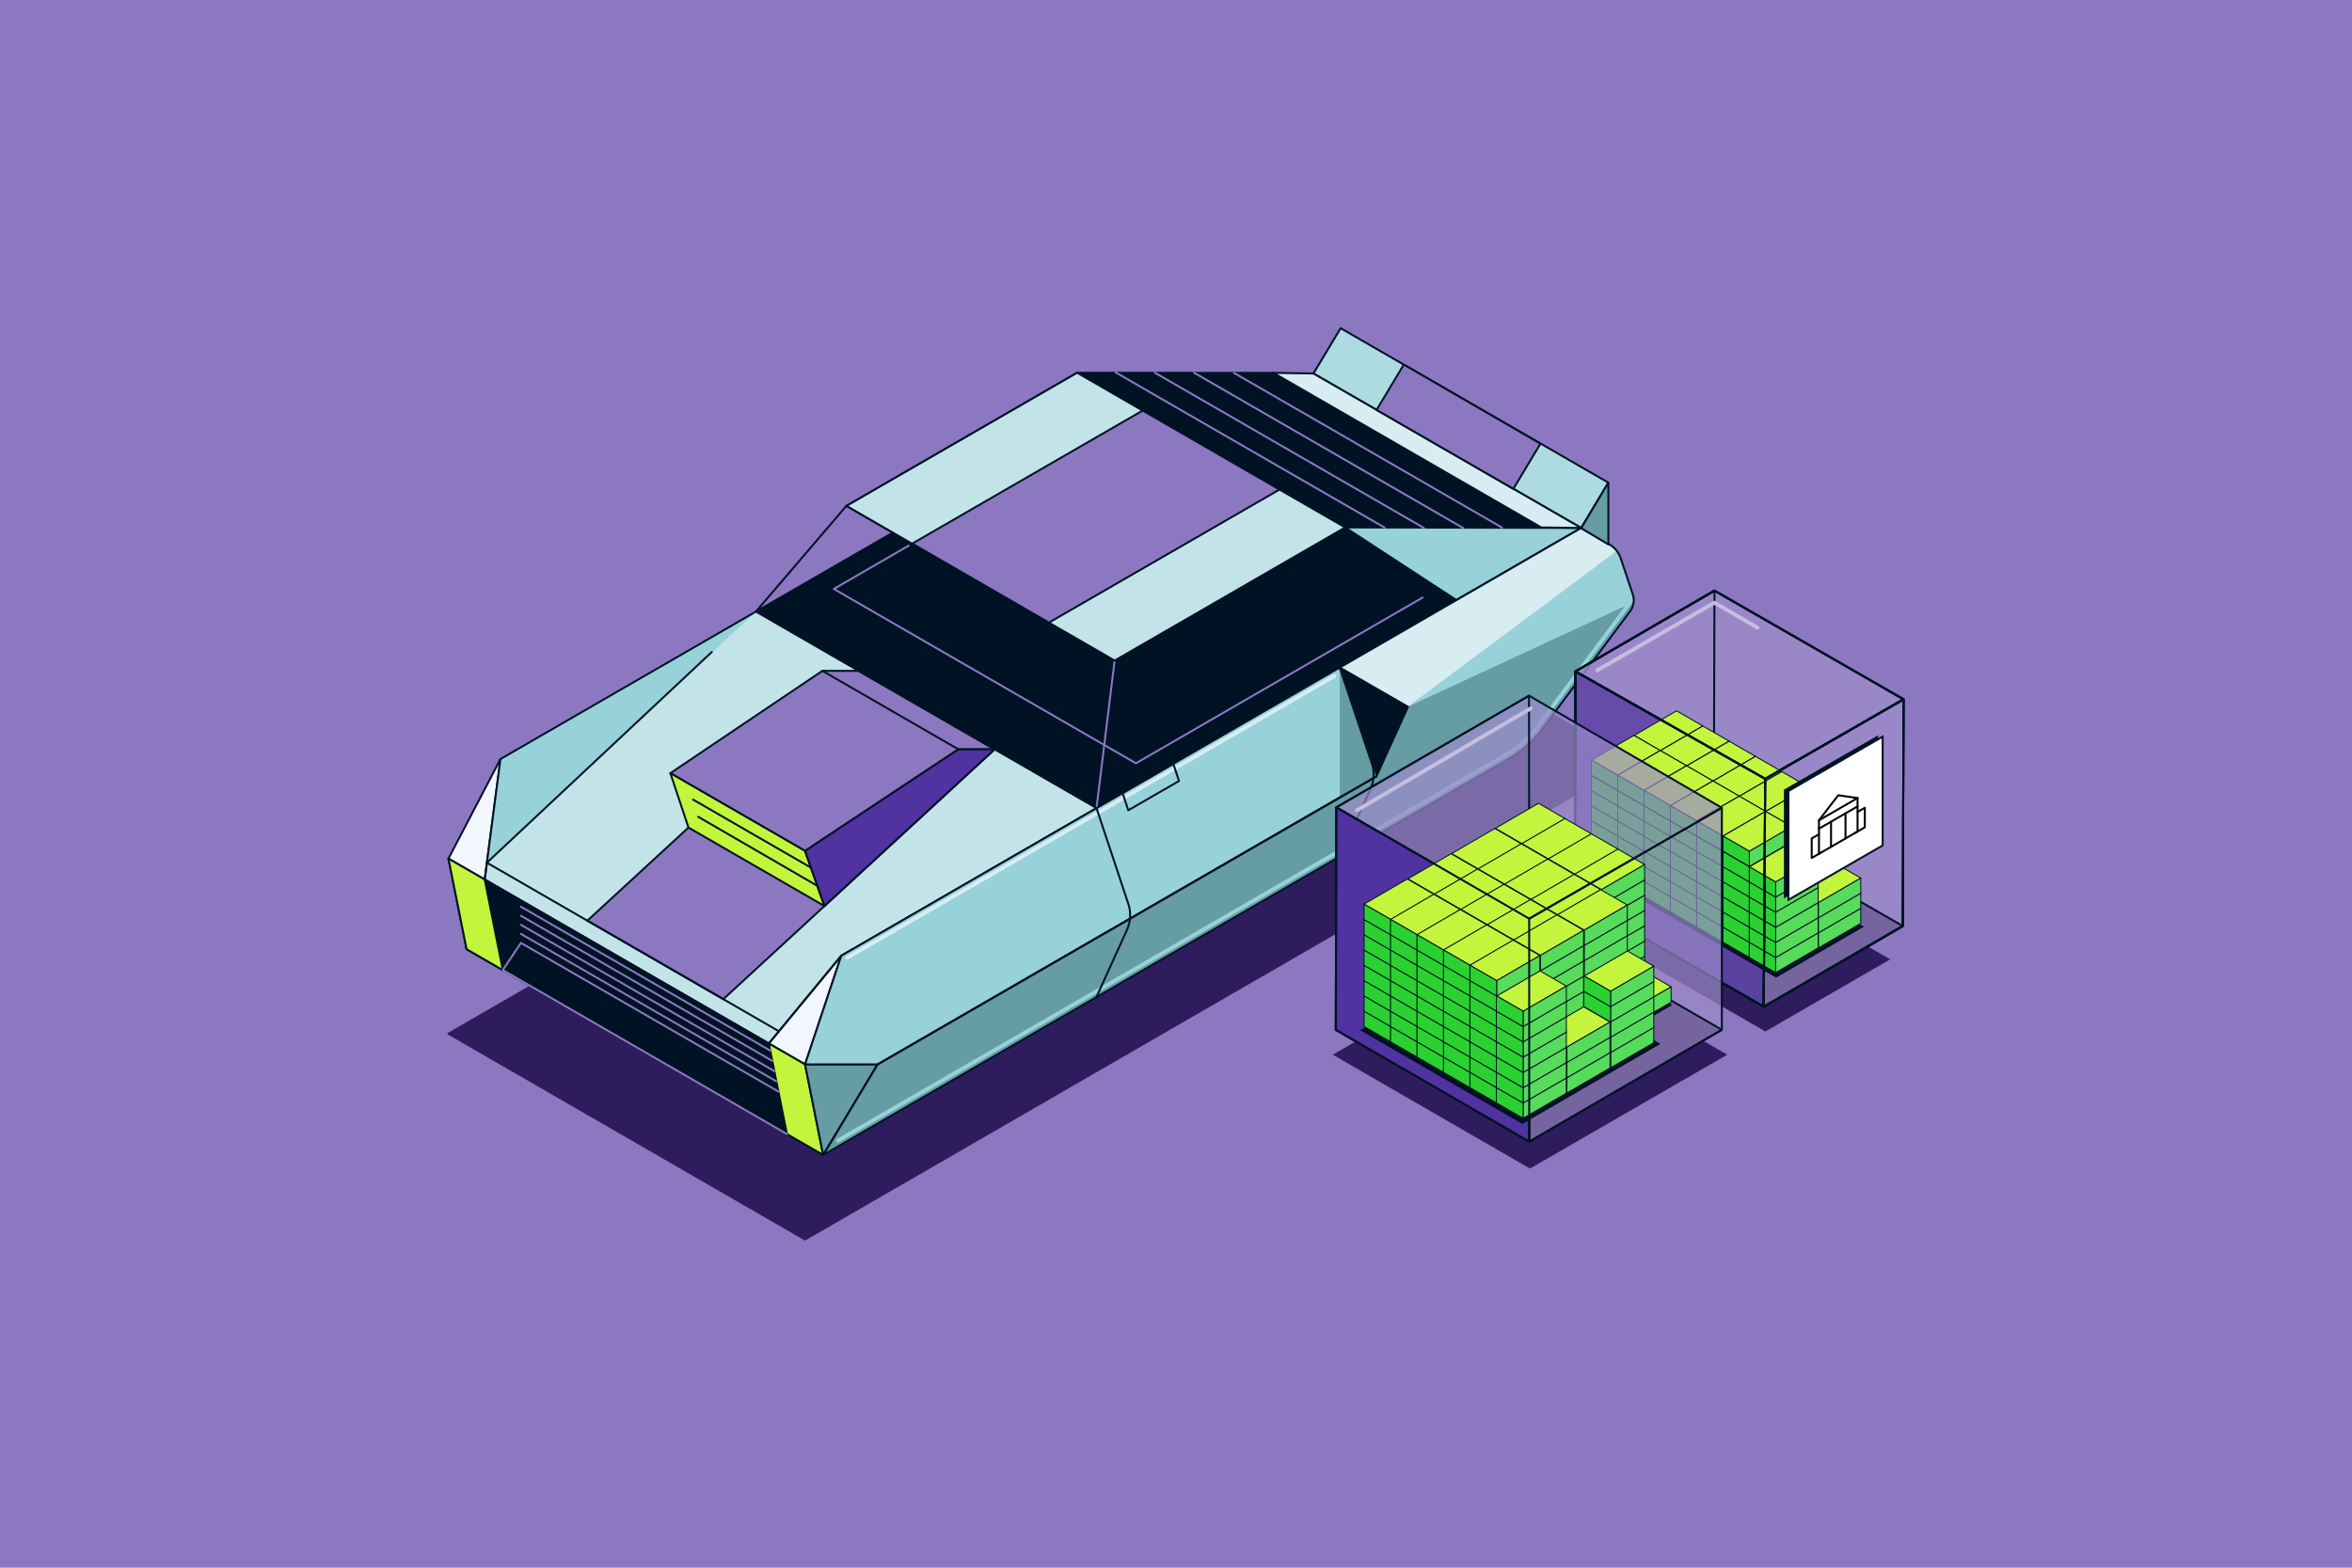<svg id="Layer_1" data-name="Layer 1" xmlns="http://www.w3.org/2000/svg" viewBox="0 0 600 400"><defs><style>.cls-1,.cls-8{fill:#8c78c0;}.cls-2,.cls-21{fill:#2e1d5c;}.cls-2{stroke:#2e1d5c;}.cls-11,.cls-12,.cls-13,.cls-14,.cls-15,.cls-16,.cls-17,.cls-19,.cls-2,.cls-20,.cls-24,.cls-27,.cls-28,.cls-29,.cls-31,.cls-33,.cls-4,.cls-6,.cls-7,.cls-8,.cls-9{stroke-linecap:round;stroke-linejoin:round;}.cls-11,.cls-12,.cls-13,.cls-14,.cls-15,.cls-16,.cls-17,.cls-2,.cls-20,.cls-24,.cls-30,.cls-31,.cls-4,.cls-7,.cls-8,.cls-9{stroke-width:0.5px;}.cls-14,.cls-3{fill:#669da5;}.cls-4,.cls-5{fill:#97d1da;}.cls-11,.cls-12,.cls-14,.cls-15,.cls-16,.cls-17,.cls-20,.cls-24,.cls-27,.cls-28,.cls-29,.cls-30,.cls-4,.cls-7,.cls-8,.cls-9{stroke:#001325;}.cls-13,.cls-17,.cls-19,.cls-31,.cls-33,.cls-6{fill:none;}.cls-6{stroke:#97d1da;}.cls-19,.cls-33,.cls-6{stroke-width:0.99px;}.cls-25,.cls-7{fill:#001325;}.cls-9{fill:#addbe1;}.cls-10,.cls-15{fill:#c2e4e9;}.cls-11{fill:#f2f7ff;}.cls-12,.cls-27{fill:#c3f53c;}.cls-13{stroke:#8c78c0;}.cls-16,.cls-18{fill:#d7edf1;}.cls-19{stroke:#d7edf1;}.cls-20,.cls-24{fill:#5032a0;}.cls-22{fill:#7564a0;}.cls-23,.cls-32{fill:#9c8bc9;}.cls-23{opacity:0.8;}.cls-24,.cls-32{opacity:0.7;}.cls-26{isolation:isolate;}.cls-27,.cls-28,.cls-29{stroke-width:0.25px;}.cls-28{fill:#57db5a;}.cls-29{fill:#2bd130;}.cls-30{fill:#fff;stroke-miterlimit:10;}.cls-31{stroke:#000;}.cls-33{stroke:#c6bde0;}</style></defs><title>illo_capital-gains-tax_thumbnail</title><rect class="cls-1" width="600" height="400"/><polygon class="cls-2" points="325.9 141.62 416.54 194.23 205.37 316.26 114.4 263.75 325.9 141.62"/><path class="cls-3" d="M416.54,151.71l-3.09-9.24a6.52,6.52,0,0,0-2.9-3.56l-7.18-4.15,0-.06-61.58,35.62v0l17.36,10h0l-8.06,17.74L223.86,271.58,210,294.69,384.93,193.62a27.66,27.66,0,0,0,8.36-7.43l22.57-30.25A4.67,4.67,0,0,0,416.54,151.71Z"/><polygon class="cls-4" points="214.61 243.85 205.37 271.58 223.86 271.58 223.86 271.58 351.07 198.13 341.77 170.36 341.77 170.32 214.61 243.85"/><path class="cls-5" d="M416.54,151.71l-3.09-9.24a6.52,6.52,0,0,0-2.9-3.56l-7.18-4.15,0-.06-61.58,35.62v0l17.36,10h0l57.61-26.7A4.79,4.79,0,0,0,416.54,151.71Z"/><path class="cls-6" d="M213.8,291,384,192.7a27.63,27.63,0,0,0,8.35-7.43l23.46-31.5"/><polygon class="cls-7" points="227.8 135.87 192.84 156.05 279.72 206.19 284.35 168.55 227.8 135.87"/><polygon class="cls-8" points="215.95 129.03 192.84 156.05 227.8 135.87 215.95 129.03"/><polygon class="cls-9" points="410.29 123.15 342 83.74 335.06 95.3 335.06 95.3 403.35 134.7 410.29 123.15"/><polygon class="cls-7" points="274.78 95.11 215.95 129.08 284.35 168.55 343.16 134.58 393.19 134.58 324.83 95.13 274.78 95.11"/><polygon class="cls-10" points="127.67 193.67 192.84 156.05 279.72 206.19 214.61 243.85 196.13 266.25 123.65 224.41 127.67 193.67"/><polygon class="cls-7" points="114.4 219.08 119.03 242.19 209.99 294.69 205.37 271.58 114.4 219.08"/><polygon class="cls-11" points="214.61 243.85 205.37 271.58 196.13 266.25 214.61 243.85"/><polygon class="cls-11" points="114.4 219.08 127.67 193.67 123.65 224.41 114.4 219.08"/><polygon class="cls-12" points="114.4 219.08 119.03 242.19 128.27 247.52 123.65 224.41 114.4 219.08"/><polygon class="cls-12" points="196.13 266.25 200.75 289.36 209.99 294.69 205.37 271.58 196.13 266.25"/><polyline class="cls-13" points="198.58 278.52 132.89 240.59 128.27 247.52 200.75 289.36"/><line class="cls-13" x1="198.06" y1="275.91" x2="132.89" y2="238.28"/><line class="cls-13" x1="197.53" y1="273.3" x2="132.89" y2="235.97"/><line class="cls-13" x1="197.01" y1="270.69" x2="132.89" y2="233.66"/><line class="cls-13" x1="196.49" y1="268.07" x2="132.89" y2="231.35"/><polygon class="cls-14" points="209.99 294.69 223.86 271.58 205.37 271.58 209.99 294.69"/><polygon class="cls-7" points="279.72 206.19 399.89 136.72 343.16 134.58 284.35 168.55 279.72 206.19"/><line class="cls-13" x1="284.34" y1="168.55" x2="279.72" y2="206.19"/><polygon class="cls-4" points="403.35 134.7 343.16 134.58 371.51 153.1 403.35 134.7"/><line class="cls-13" x1="383.18" y1="134.62" x2="314.78" y2="95.14"/><line class="cls-13" x1="373.3" y1="134.75" x2="304.6" y2="95.1"/><line class="cls-13" x1="363.23" y1="134.7" x2="294.61" y2="95.1"/><line class="cls-13" x1="353.2" y1="134.61" x2="284.58" y2="95.01"/><polygon class="cls-15" points="274.78 95.11 215.95 129.08 284.35 168.55 343.16 134.58 274.78 95.11"/><polygon class="cls-16" points="335.06 95.3 324.83 95.13 393.19 134.58 403.35 134.7 335.06 95.3"/><polyline class="cls-13" points="362.9 152.47 289.78 194.75 212.71 150.27 231.79 139.23"/><polygon class="cls-5" points="124.21 220.12 192.84 156.05 127.67 193.67 124.21 220.12"/><polygon class="cls-7" points="351.07 198.13 359.13 180.39 341.77 170.36 351.07 198.13"/><polygon class="cls-8" points="149.84 234.91 219.03 171.17 253.73 191.19 184.52 254.94 149.84 234.91"/><polygon class="cls-8" points="326.4 124.91 267.59 158.86 232.71 138.7 291.5 104.75 326.4 124.91"/><polygon class="cls-8" points="392.97 113.21 386.06 124.73 351.17 104.59 358.1 93.03 392.97 113.21"/><polygon class="cls-8" points="219.03 171.17 209.79 171.17 171.01 197.28 205.37 217.12 244.48 191.19 253.73 191.19 219.03 171.17"/><polygon class="cls-12" points="175.63 211.15 210.32 231.18 205.37 217.12 171.01 197.28 175.63 211.15"/><line class="cls-17" x1="176.8" y1="204.02" x2="206.77" y2="221.32"/><line class="cls-17" x1="208.29" y1="225.9" x2="178.11" y2="208.41"/><polygon class="cls-17" points="127.67 193.67 192.84 156.05 279.72 206.19 214.61 243.85 196.13 266.25 123.65 224.41 127.67 193.67"/><polyline class="cls-17" points="181.59 166.35 124.21 220.12 198.7 263.13"/><path class="cls-18" d="M412.43,140.56a6.34,6.34,0,0,0-1.88-1.65l-7.18-4.15,0-.06-61.58,35.62v0l17.36,10Z"/><polygon class="cls-4" points="214.61 243.85 205.37 271.58 223.86 271.58 223.86 271.58 351.07 198.13 341.77 170.36 341.77 170.32 214.61 243.85"/><polygon class="cls-3" points="341.77 170.36 341.77 203.51 351.07 198.13 341.77 170.36"/><path class="cls-17" d="M341.77,170.36l8.15,24.33a9.21,9.21,0,0,1-.35,6.75l-7.82,17.24"/><path class="cls-17" d="M416.54,151.71l-3.09-9.24a6.52,6.52,0,0,0-2.9-3.56l-7.18-4.15,0-.06-61.58,35.62v0l17.36,10h0l-8.06,17.74L223.86,271.58,210,294.69,384.93,193.62a27.66,27.66,0,0,0,8.36-7.43l22.57-30.25A4.67,4.67,0,0,0,416.54,151.71Z"/><line class="cls-19" x1="340.39" y1="172.5" x2="216.12" y2="244.37"/><polygon class="cls-17" points="287.83 206.74 286.37 202.34 299.31 194.87 300.77 199.27 287.83 206.74"/><path class="cls-17" d="M279.72,254.38l7.75-17.07a9.24,9.24,0,0,0,.35-6.74l-8.1-24.38"/><polygon class="cls-14" points="410.29 123.15 410.29 138.91 403.37 134.76 410.29 123.15"/><polygon class="cls-20" points="253.73 191.19 244.48 191.19 205.37 217.12 210.32 231.18 253.73 191.19"/><line class="cls-8" x1="209.79" y1="171.17" x2="244.48" y2="191.19"/><polygon class="cls-21" points="482.2 244.78 450.35 263.18 400.03 234.12 431.88 215.74 482.2 244.78"/><polygon class="cls-22" points="401.71 229.16 437.19 208.56 485.41 236.28 449.94 256.88 401.71 229.16"/><polygon class="cls-23" points="437.37 150.71 437.19 208.56 485.41 236.28 485.6 178.43 437.37 150.71"/><polygon class="cls-23" points="401.89 171.31 437.37 150.71 437.19 208.56 401.71 229.16 401.89 171.31"/><polygon class="cls-24" points="450.3 198.72 449.94 256.88 401.71 229.16 401.89 171.31 450.3 198.72"/><polyline class="cls-17" points="437.36 153.1 437.19 208.56 401.71 229.16 401.89 171.31 437.37 150.71 437.36 153.1"/><polygon class="cls-17" points="401.71 229.16 437.19 208.56 485.41 236.28 449.94 256.88 401.71 229.16"/><polygon class="cls-17" points="401.89 171.31 437.37 150.71 485.6 178.43 450.3 198.72 401.89 171.31"/><polygon class="cls-17" points="450.3 198.72 485.6 178.43 485.41 236.28 449.94 256.88 450.3 198.72"/><path class="cls-17" d="M450.3,198.73l-.37,58.15-48.22-27.72.18-57.85Zm-.37,58.15.37-58.15-48.41-27.42-.18,57.85,48.22,27.72"/><polygon class="cls-17" points="450.3 198.72 449.94 256.88 401.71 229.16 401.89 171.31 450.3 198.72"/><polygon class="cls-17" points="401.89 171.31 437.37 150.71 485.6 178.43 450.3 198.72 401.89 171.31"/><polygon class="cls-17" points="450.3 198.72 485.6 178.43 485.41 236.28 449.94 256.88 450.3 198.72"/><path class="cls-25" d="M426.93,208.39l-11.19,6.5,0,0-11.2,6.51,48.55,28.05,11.19-6.5,0,0,11.21-6.5Z"/><g class="cls-26"><polygon class="cls-27" points="434.4 208.47 423.55 214.77 416.83 210.89 427.68 204.59 434.4 208.47"/><polygon class="cls-28" points="434.4 208.47 434.38 212.33 423.54 218.63 423.55 214.77 434.4 208.47"/><polygon class="cls-29" points="423.55 214.77 423.54 218.63 416.82 214.75 416.83 210.89 423.55 214.77"/></g><g class="cls-26"><polygon class="cls-27" points="441.11 212.35 430.26 218.65 423.55 214.77 434.4 208.47 441.11 212.35"/><polygon class="cls-28" points="441.11 212.35 441.1 216.21 430.25 222.5 430.26 218.65 441.11 212.35"/><polygon class="cls-29" points="430.26 218.65 430.25 222.5 423.54 218.63 423.55 214.77 430.26 218.65"/></g><g class="cls-26"><polygon class="cls-27" points="447.83 216.23 436.98 222.53 430.26 218.65 441.11 212.35 447.83 216.23"/><polygon class="cls-28" points="447.83 216.23 447.82 220.09 436.97 226.38 436.98 222.53 447.83 216.23"/><polygon class="cls-29" points="436.98 222.53 436.97 226.38 430.25 222.5 430.26 218.65 436.98 222.53"/></g><g class="cls-26"><polygon class="cls-27" points="454.54 220.11 443.7 226.41 436.98 222.53 447.83 216.23 454.54 220.11"/><polygon class="cls-28" points="454.54 220.11 454.53 223.97 443.68 230.26 443.7 226.41 454.54 220.11"/><polygon class="cls-29" points="443.7 226.41 443.68 230.26 436.97 226.38 436.98 222.53 443.7 226.41"/></g><g class="cls-26"><polygon class="cls-27" points="461.26 223.99 450.41 230.28 443.7 226.41 454.54 220.11 461.26 223.99"/><polygon class="cls-28" points="461.26 223.99 461.25 227.84 450.4 234.14 450.41 230.28 461.26 223.99"/><polygon class="cls-29" points="450.41 230.28 450.4 234.14 443.68 230.26 443.7 226.41 450.41 230.28"/></g><g class="cls-26"><polygon class="cls-27" points="467.97 227.87 457.13 234.16 450.41 230.28 461.26 223.99 467.97 227.87"/><polygon class="cls-28" points="467.97 227.87 467.96 231.72 457.11 238.02 457.13 234.16 467.97 227.87"/><polygon class="cls-29" points="457.13 234.16 457.11 238.02 450.4 234.14 450.41 230.28 457.13 234.16"/></g><g class="cls-26"><polygon class="cls-27" points="474.69 231.75 463.84 238.04 457.13 234.16 467.97 227.87 474.69 231.75"/><polygon class="cls-28" points="474.69 231.75 474.68 235.6 463.83 241.9 463.84 238.04 474.69 231.75"/><polygon class="cls-29" points="463.84 238.04 463.83 241.9 457.11 238.02 457.13 234.16 463.84 238.04"/></g><g class="cls-26"><polygon class="cls-27" points="423.53 214.74 412.69 221.03 405.97 217.16 416.82 210.85 423.53 214.74"/><polygon class="cls-28" points="423.53 214.74 423.52 218.59 412.67 224.89 412.69 221.03 423.53 214.74"/><polygon class="cls-29" points="412.69 221.03 412.67 224.89 405.96 221.01 405.97 217.16 412.69 221.03"/></g><g class="cls-26"><polygon class="cls-27" points="430.25 218.62 419.4 224.91 412.69 221.03 423.53 214.74 430.25 218.62"/><polygon class="cls-28" points="430.25 218.62 430.24 222.47 419.39 228.77 419.4 224.91 430.25 218.62"/><polygon class="cls-29" points="419.4 224.91 419.39 228.77 412.67 224.89 412.69 221.03 419.4 224.91"/></g><g class="cls-26"><polygon class="cls-27" points="436.96 222.5 426.12 228.79 419.4 224.91 430.25 218.62 436.96 222.5"/><polygon class="cls-28" points="436.96 222.5 436.95 226.35 426.1 232.65 426.12 228.79 436.96 222.5"/><polygon class="cls-29" points="426.12 228.79 426.1 232.65 419.39 228.77 419.4 224.91 426.12 228.79"/></g><g class="cls-26"><polygon class="cls-27" points="443.68 226.37 432.83 232.67 426.12 228.79 436.96 222.5 443.68 226.37"/><polygon class="cls-28" points="443.68 226.37 443.67 230.23 432.82 236.53 432.83 232.67 443.68 226.37"/><polygon class="cls-29" points="432.83 232.67 432.82 236.53 426.1 232.65 426.12 228.79 432.83 232.67"/></g><g class="cls-26"><polygon class="cls-27" points="450.39 230.25 439.55 236.55 432.83 232.67 443.68 226.37 450.39 230.25"/><polygon class="cls-28" points="450.39 230.25 450.38 234.11 439.53 240.41 439.55 236.55 450.39 230.25"/><polygon class="cls-29" points="439.55 236.55 439.53 240.41 432.82 236.53 432.83 232.67 439.55 236.55"/></g><g class="cls-26"><polygon class="cls-27" points="457.11 234.13 446.26 240.43 439.55 236.55 450.39 230.25 457.11 234.13"/><polygon class="cls-28" points="457.11 234.13 457.1 237.99 446.25 244.29 446.26 240.43 457.11 234.13"/><polygon class="cls-29" points="446.26 240.43 446.25 244.29 439.53 240.41 439.55 236.55 446.26 240.43"/></g><g class="cls-26"><polygon class="cls-27" points="463.82 238.01 452.98 244.31 446.26 240.43 457.11 234.13 463.82 238.01"/><polygon class="cls-28" points="463.82 238.01 463.81 241.87 452.96 248.17 452.98 244.31 463.82 238.01"/><polygon class="cls-29" points="452.98 244.31 452.96 248.17 446.25 244.29 446.26 240.43 452.98 244.31"/></g><g class="cls-26"><polygon class="cls-27" points="434.4 204.61 423.55 210.91 416.84 207.03 427.68 200.73 434.4 204.61"/><polygon class="cls-28" points="434.4 204.61 434.39 208.47 423.54 214.77 423.55 210.91 434.4 204.61"/><polygon class="cls-29" points="423.55 210.91 423.54 214.77 416.82 210.89 416.84 207.03 423.55 210.91"/></g><g class="cls-26"><polygon class="cls-27" points="441.11 208.49 430.27 214.79 423.55 210.91 434.4 204.61 441.11 208.49"/><polygon class="cls-28" points="441.11 208.49 441.1 212.35 430.25 218.65 430.27 214.79 441.11 208.49"/><polygon class="cls-29" points="430.27 214.79 430.25 218.65 423.54 214.77 423.55 210.91 430.27 214.79"/></g><g class="cls-26"><polygon class="cls-27" points="447.83 212.37 436.98 218.67 430.27 214.79 441.11 208.49 447.83 212.37"/><polygon class="cls-28" points="447.83 212.37 447.82 216.23 436.97 222.53 436.98 218.67 447.83 212.37"/><polygon class="cls-29" points="436.98 218.67 436.97 222.53 430.25 218.65 430.27 214.79 436.98 218.67"/></g><g class="cls-26"><polygon class="cls-27" points="454.54 216.25 443.7 222.55 436.98 218.67 447.83 212.37 454.54 216.25"/><polygon class="cls-28" points="454.54 216.25 454.53 220.11 443.69 226.41 443.7 222.55 454.54 216.25"/><polygon class="cls-29" points="443.7 222.55 443.69 226.41 436.97 222.53 436.98 218.67 443.7 222.55"/></g><g class="cls-26"><polygon class="cls-27" points="461.26 220.13 450.41 226.43 443.7 222.55 454.54 216.25 461.26 220.13"/><polygon class="cls-28" points="461.26 220.13 461.25 223.99 450.4 230.29 450.41 226.43 461.26 220.13"/><polygon class="cls-29" points="450.41 226.43 450.4 230.29 443.69 226.41 443.7 222.55 450.41 226.43"/></g><g class="cls-26"><polygon class="cls-27" points="467.97 224.01 457.13 230.31 450.41 226.43 461.26 220.13 467.97 224.01"/><polygon class="cls-28" points="467.97 224.01 467.96 227.87 457.12 234.17 457.13 230.31 467.97 224.01"/><polygon class="cls-29" points="457.13 230.31 457.12 234.17 450.4 230.29 450.41 226.43 457.13 230.31"/></g><g class="cls-26"><polygon class="cls-27" points="474.69 227.89 463.84 234.19 457.13 230.31 467.97 224.01 474.69 227.89"/><polygon class="cls-28" points="474.69 227.89 474.68 231.75 463.83 238.05 463.84 234.19 474.69 227.89"/><polygon class="cls-29" points="463.84 234.19 463.83 238.05 457.12 234.17 457.13 230.31 463.84 234.19"/></g><g class="cls-26"><polygon class="cls-27" points="423.53 210.88 412.69 217.18 405.97 213.3 416.82 207 423.53 210.88"/><polygon class="cls-28" points="423.53 210.88 423.52 214.74 412.68 221.04 412.69 217.18 423.53 210.88"/><polygon class="cls-29" points="412.69 217.18 412.68 221.04 405.96 217.16 405.97 213.3 412.69 217.18"/></g><g class="cls-26"><polygon class="cls-27" points="430.25 214.76 419.4 221.06 412.69 217.18 423.53 210.88 430.25 214.76"/><polygon class="cls-28" points="430.25 214.76 430.24 218.62 419.39 224.92 419.4 221.06 430.25 214.76"/><polygon class="cls-29" points="419.4 221.06 419.39 224.92 412.68 221.04 412.69 217.18 419.4 221.06"/></g><g class="cls-26"><polygon class="cls-27" points="436.96 218.64 426.12 224.94 419.4 221.06 430.25 214.76 436.96 218.64"/><polygon class="cls-28" points="436.96 218.64 436.95 222.5 426.11 228.8 426.12 224.94 436.96 218.64"/><polygon class="cls-29" points="426.12 224.94 426.11 228.8 419.39 224.92 419.4 221.06 426.12 224.94"/></g><g class="cls-26"><polygon class="cls-27" points="443.68 222.52 432.83 228.82 426.12 224.94 436.96 218.64 443.68 222.52"/><polygon class="cls-28" points="443.68 222.52 443.67 226.38 432.82 232.68 432.83 228.82 443.68 222.52"/><polygon class="cls-29" points="432.83 228.82 432.82 232.68 426.11 228.8 426.12 224.94 432.83 228.82"/></g><g class="cls-26"><polygon class="cls-27" points="450.39 226.4 439.55 232.7 432.83 228.82 443.68 222.52 450.39 226.4"/><polygon class="cls-28" points="450.39 226.4 450.38 230.26 439.54 236.56 439.55 232.7 450.39 226.4"/><polygon class="cls-29" points="439.55 232.7 439.54 236.56 432.82 232.68 432.83 228.82 439.55 232.7"/></g><g class="cls-26"><polygon class="cls-27" points="457.11 230.28 446.26 236.58 439.55 232.7 450.39 226.4 457.11 230.28"/><polygon class="cls-28" points="457.11 230.28 457.1 234.14 446.25 240.44 446.26 236.58 457.11 230.28"/><polygon class="cls-29" points="446.26 236.58 446.25 240.44 439.54 236.56 439.55 232.7 446.26 236.58"/></g><g class="cls-26"><polygon class="cls-27" points="463.82 234.16 452.98 240.46 446.26 236.58 457.11 230.28 463.82 234.16"/><polygon class="cls-28" points="463.82 234.16 463.81 238.02 452.96 244.32 452.98 240.46 463.82 234.16"/><polygon class="cls-29" points="452.98 240.46 452.96 244.32 446.25 240.44 446.26 236.58 452.98 240.46"/></g><g class="cls-26"><polygon class="cls-27" points="434.4 200.76 423.55 207.06 416.84 203.18 427.69 196.88 434.4 200.76"/><polygon class="cls-28" points="434.4 200.76 434.39 204.62 423.54 210.92 423.55 207.06 434.4 200.76"/><polygon class="cls-29" points="423.55 207.06 423.54 210.92 416.83 207.04 416.84 203.18 423.55 207.06"/></g><g class="cls-26"><polygon class="cls-27" points="441.12 204.64 430.27 210.94 423.55 207.06 434.4 200.76 441.12 204.64"/><polygon class="cls-28" points="441.12 204.64 441.1 208.5 430.26 214.8 430.27 210.94 441.12 204.64"/><polygon class="cls-29" points="430.27 210.94 430.26 214.8 423.54 210.92 423.55 207.06 430.27 210.94"/></g><g class="cls-26"><polygon class="cls-27" points="447.83 208.52 436.98 214.82 430.27 210.94 441.12 204.64 447.83 208.52"/><polygon class="cls-28" points="447.83 208.52 447.82 212.38 436.97 218.68 436.98 214.82 447.83 208.52"/><polygon class="cls-29" points="436.98 214.82 436.97 218.68 430.26 214.8 430.27 210.94 436.98 214.82"/></g><g class="cls-26"><polygon class="cls-27" points="454.55 212.4 443.7 218.7 436.98 214.82 447.83 208.52 454.55 212.4"/><polygon class="cls-28" points="454.55 212.4 454.53 216.26 443.69 222.56 443.7 218.7 454.55 212.4"/><polygon class="cls-29" points="443.7 218.7 443.69 222.56 436.97 218.68 436.98 214.82 443.7 218.7"/></g><g class="cls-26"><polygon class="cls-27" points="461.26 216.28 450.41 222.58 443.7 218.7 454.55 212.4 461.26 216.28"/><polygon class="cls-28" points="461.26 216.28 461.25 220.14 450.4 226.44 450.41 222.58 461.26 216.28"/><polygon class="cls-29" points="450.41 222.58 450.4 226.44 443.69 222.56 443.7 218.7 450.41 222.58"/></g><g class="cls-26"><polygon class="cls-27" points="467.98 220.16 457.13 226.46 450.41 222.58 461.26 216.28 467.98 220.16"/><polygon class="cls-28" points="467.98 220.16 467.96 224.02 457.12 230.32 457.13 226.46 467.98 220.16"/><polygon class="cls-29" points="457.13 226.46 457.12 230.32 450.4 226.44 450.41 222.58 457.13 226.46"/></g><g class="cls-26"><polygon class="cls-27" points="474.69 224.04 463.84 230.34 457.13 226.46 467.98 220.16 474.69 224.04"/><polygon class="cls-28" points="474.69 224.04 474.68 227.9 463.83 234.2 463.84 230.34 474.69 224.04"/><polygon class="cls-29" points="463.84 230.34 463.83 234.2 457.12 230.32 457.13 226.46 463.84 230.34"/></g><g class="cls-26"><polygon class="cls-27" points="423.54 207.03 412.69 213.33 405.97 209.45 416.82 203.15 423.54 207.03"/><polygon class="cls-28" points="423.54 207.03 423.52 210.89 412.68 217.19 412.69 213.33 423.54 207.03"/><polygon class="cls-29" points="412.69 213.33 412.68 217.19 405.96 213.31 405.97 209.45 412.69 213.33"/></g><g class="cls-26"><polygon class="cls-27" points="430.25 210.91 419.4 217.21 412.69 213.33 423.54 207.03 430.25 210.91"/><polygon class="cls-28" points="430.25 210.91 430.24 214.77 419.39 221.07 419.4 217.21 430.25 210.91"/><polygon class="cls-29" points="419.4 217.21 419.39 221.07 412.68 217.19 412.69 213.33 419.4 217.21"/></g><g class="cls-26"><polygon class="cls-27" points="436.96 214.79 426.12 221.09 419.4 217.21 430.25 210.91 436.96 214.79"/><polygon class="cls-28" points="436.96 214.79 436.95 218.65 426.11 224.95 426.12 221.09 436.96 214.79"/><polygon class="cls-29" points="426.12 221.09 426.11 224.95 419.39 221.07 419.4 217.21 426.12 221.09"/></g><g class="cls-26"><polygon class="cls-27" points="443.68 218.67 432.83 224.97 426.12 221.09 436.96 214.79 443.68 218.67"/><polygon class="cls-28" points="443.68 218.67 443.67 222.53 432.82 228.83 432.83 224.97 443.68 218.67"/><polygon class="cls-29" points="432.83 224.97 432.82 228.83 426.11 224.95 426.12 221.09 432.83 224.97"/></g><g class="cls-26"><polygon class="cls-27" points="450.39 222.55 439.55 228.85 432.83 224.97 443.68 218.67 450.39 222.55"/><polygon class="cls-28" points="450.39 222.55 450.38 226.41 439.54 232.71 439.55 228.85 450.39 222.55"/><polygon class="cls-29" points="439.55 228.85 439.54 232.71 432.82 228.83 432.83 224.97 439.55 228.85"/></g><g class="cls-26"><polygon class="cls-27" points="457.11 226.43 446.26 232.73 439.55 228.85 450.39 222.55 457.11 226.43"/><polygon class="cls-28" points="457.11 226.43 457.1 230.29 446.25 236.59 446.26 232.73 457.11 226.43"/><polygon class="cls-29" points="446.26 232.73 446.25 236.59 439.54 232.71 439.55 228.85 446.26 232.73"/></g><g class="cls-26"><polygon class="cls-27" points="463.83 230.31 452.98 236.61 446.26 232.73 457.11 226.43 463.83 230.31"/><polygon class="cls-28" points="463.83 230.31 463.81 234.17 452.97 240.47 452.98 236.61 463.83 230.31"/><polygon class="cls-29" points="452.98 236.61 452.97 240.47 446.25 236.59 446.26 232.73 452.98 236.61"/></g><g class="cls-26"><polygon class="cls-27" points="434.4 196.91 423.55 203.21 416.84 199.33 427.69 193.03 434.4 196.91"/><polygon class="cls-28" points="434.4 196.91 434.39 200.77 423.54 207.07 423.55 203.21 434.4 196.91"/><polygon class="cls-29" points="423.55 203.21 423.54 207.07 416.83 203.19 416.84 199.33 423.55 203.21"/></g><g class="cls-26"><polygon class="cls-27" points="441.12 200.79 430.27 207.09 423.55 203.21 434.4 196.91 441.12 200.79"/><polygon class="cls-28" points="441.12 200.79 441.1 204.65 430.26 210.95 430.27 207.09 441.12 200.79"/><polygon class="cls-29" points="430.27 207.09 430.26 210.95 423.54 207.07 423.55 203.21 430.27 207.09"/></g><g class="cls-26"><polygon class="cls-27" points="447.83 204.67 436.98 210.97 430.27 207.09 441.12 200.79 447.83 204.67"/><polygon class="cls-28" points="447.83 204.67 447.82 208.53 436.97 214.82 436.98 210.97 447.83 204.67"/><polygon class="cls-29" points="436.98 210.97 436.97 214.82 430.26 210.95 430.27 207.09 436.98 210.97"/></g><g class="cls-26"><polygon class="cls-27" points="454.55 208.55 443.7 214.85 436.98 210.97 447.83 204.67 454.55 208.55"/><polygon class="cls-28" points="454.55 208.55 454.53 212.41 443.69 218.71 443.7 214.85 454.55 208.55"/><polygon class="cls-29" points="443.7 214.85 443.69 218.71 436.97 214.82 436.98 210.97 443.7 214.85"/></g><g class="cls-26"><polygon class="cls-27" points="461.26 212.43 450.41 218.73 443.7 214.85 454.55 208.55 461.26 212.43"/><polygon class="cls-28" points="461.26 212.43 461.25 216.29 450.4 222.59 450.41 218.73 461.26 212.43"/><polygon class="cls-29" points="450.41 218.73 450.4 222.59 443.69 218.71 443.7 214.85 450.41 218.73"/></g><g class="cls-26"><polygon class="cls-27" points="467.98 216.31 457.13 222.6 450.41 218.73 461.26 212.43 467.98 216.31"/><polygon class="cls-28" points="467.98 216.31 467.96 220.16 457.12 226.47 457.13 222.6 467.98 216.31"/><polygon class="cls-29" points="457.13 222.6 457.12 226.47 450.4 222.59 450.41 218.73 457.13 222.6"/></g><g class="cls-26"><polygon class="cls-27" points="423.54 203.18 412.69 209.47 405.97 205.59 416.82 199.3 423.54 203.18"/><polygon class="cls-28" points="423.54 203.18 423.52 207.03 412.68 213.33 412.69 209.47 423.54 203.18"/><polygon class="cls-29" points="412.69 209.47 412.68 213.33 405.96 209.46 405.97 205.59 412.69 209.47"/></g><g class="cls-26"><polygon class="cls-27" points="430.25 207.06 419.4 213.35 412.69 209.47 423.54 203.18 430.25 207.06"/><polygon class="cls-28" points="430.25 207.06 430.24 210.91 419.39 217.21 419.4 213.35 430.25 207.06"/><polygon class="cls-29" points="419.4 213.35 419.39 217.21 412.68 213.33 412.69 209.47 419.4 213.35"/></g><g class="cls-26"><polygon class="cls-27" points="436.97 210.94 426.12 217.23 419.4 213.35 430.25 207.06 436.97 210.94"/><polygon class="cls-28" points="436.97 210.94 436.95 214.79 426.11 221.09 426.12 217.23 436.97 210.94"/><polygon class="cls-29" points="426.12 217.23 426.11 221.09 419.39 217.21 419.4 213.35 426.12 217.23"/></g><g class="cls-26"><polygon class="cls-27" points="443.68 214.81 432.83 221.11 426.12 217.23 436.97 210.94 443.68 214.81"/><polygon class="cls-28" points="443.68 214.81 443.67 218.67 432.82 224.97 432.83 221.11 443.68 214.81"/><polygon class="cls-29" points="432.83 221.11 432.82 224.97 426.11 221.09 426.12 217.23 432.83 221.11"/></g><g class="cls-26"><polygon class="cls-27" points="450.4 218.69 439.55 224.99 432.83 221.11 443.68 214.81 450.4 218.69"/><polygon class="cls-28" points="450.4 218.69 450.38 222.55 439.54 228.85 439.55 224.99 450.4 218.69"/><polygon class="cls-29" points="439.55 224.99 439.54 228.85 432.82 224.97 432.83 221.11 439.55 224.99"/></g><g class="cls-26"><polygon class="cls-27" points="457.11 222.57 446.26 228.87 439.55 224.99 450.4 218.69 457.11 222.57"/><polygon class="cls-28" points="457.11 222.57 457.1 226.43 446.25 232.73 446.26 228.87 457.11 222.57"/><polygon class="cls-29" points="446.26 228.87 446.25 232.73 439.54 228.85 439.55 224.99 446.26 228.87"/></g><g class="cls-26"><polygon class="cls-27" points="463.83 226.45 452.98 232.75 446.26 228.87 457.11 222.57 463.83 226.45"/><polygon class="cls-28" points="463.83 226.45 463.81 230.31 452.97 236.61 452.98 232.75 463.83 226.45"/><polygon class="cls-29" points="452.98 232.75 452.97 236.61 446.25 232.73 446.26 228.87 452.98 232.75"/></g><g class="cls-26"><polygon class="cls-27" points="434.4 193.05 423.56 199.35 416.84 195.47 427.69 189.18 434.4 193.05"/><polygon class="cls-28" points="434.4 193.05 434.39 196.91 423.54 203.21 423.56 199.35 434.4 193.05"/><polygon class="cls-29" points="423.56 199.35 423.54 203.21 416.83 199.33 416.84 195.47 423.56 199.35"/></g><g class="cls-26"><polygon class="cls-27" points="441.12 196.93 430.27 203.23 423.56 199.35 434.4 193.05 441.12 196.93"/><polygon class="cls-28" points="441.12 196.93 441.11 200.79 430.26 207.09 430.27 203.23 441.12 196.93"/><polygon class="cls-29" points="430.27 203.23 430.26 207.09 423.54 203.21 423.56 199.35 430.27 203.23"/></g><g class="cls-26"><polygon class="cls-27" points="447.83 200.81 436.99 207.11 430.27 203.23 441.12 196.93 447.83 200.81"/><polygon class="cls-28" points="447.83 200.81 447.82 204.67 436.97 210.97 436.99 207.11 447.83 200.81"/><polygon class="cls-29" points="436.99 207.11 436.97 210.97 430.26 207.09 430.27 203.23 436.99 207.11"/></g><g class="cls-26"><polygon class="cls-27" points="454.55 204.69 443.7 210.99 436.99 207.11 447.83 200.81 454.55 204.69"/><polygon class="cls-28" points="454.55 204.69 454.54 208.55 443.69 214.85 443.7 210.99 454.55 204.69"/><polygon class="cls-29" points="443.7 210.99 443.69 214.85 436.97 210.97 436.99 207.11 443.7 210.99"/></g><g class="cls-26"><polygon class="cls-27" points="461.26 208.57 450.42 214.87 443.7 210.99 454.55 204.69 461.26 208.57"/><polygon class="cls-28" points="461.26 208.57 461.25 212.43 450.4 218.73 450.42 214.87 461.26 208.57"/><polygon class="cls-29" points="450.42 214.87 450.4 218.73 443.69 214.85 443.7 210.99 450.42 214.87"/></g><g class="cls-26"><polygon class="cls-27" points="467.98 212.45 457.13 218.75 450.42 214.87 461.26 208.57 467.98 212.45"/><polygon class="cls-28" points="467.98 212.45 467.97 216.31 457.12 222.61 457.13 218.75 467.98 212.45"/><polygon class="cls-29" points="457.13 218.75 457.12 222.61 450.4 218.73 450.42 214.87 457.13 218.75"/></g><g class="cls-26"><polygon class="cls-27" points="423.54 199.32 412.69 205.62 405.98 201.74 416.82 195.44 423.54 199.32"/><polygon class="cls-28" points="423.54 199.32 423.52 203.18 412.68 209.48 412.69 205.62 423.54 199.32"/><polygon class="cls-29" points="412.69 205.62 412.68 209.48 405.96 205.6 405.98 201.74 412.69 205.62"/></g><g class="cls-26"><polygon class="cls-27" points="430.25 203.2 419.4 209.5 412.69 205.62 423.54 199.32 430.25 203.2"/><polygon class="cls-28" points="430.25 203.2 430.24 207.06 419.39 213.36 419.4 209.5 430.25 203.2"/><polygon class="cls-29" points="419.4 209.5 419.39 213.36 412.68 209.48 412.69 205.62 419.4 209.5"/></g><g class="cls-26"><polygon class="cls-27" points="436.97 207.08 426.12 213.38 419.4 209.5 430.25 203.2 436.97 207.08"/><polygon class="cls-28" points="436.97 207.08 436.95 210.94 426.11 217.24 426.12 213.38 436.97 207.08"/><polygon class="cls-29" points="426.12 213.38 426.11 217.24 419.39 213.36 419.4 209.5 426.12 213.38"/></g><g class="cls-26"><polygon class="cls-27" points="443.68 210.96 432.84 217.26 426.12 213.38 436.97 207.08 443.68 210.96"/><polygon class="cls-28" points="443.68 210.96 443.67 214.82 432.82 221.12 432.84 217.26 443.68 210.96"/><polygon class="cls-29" points="432.84 217.26 432.82 221.12 426.11 217.24 426.12 213.38 432.84 217.26"/></g><g class="cls-26"><polygon class="cls-27" points="450.4 214.84 439.55 221.14 432.84 217.26 443.68 210.96 450.4 214.84"/><polygon class="cls-28" points="450.4 214.84 450.39 218.7 439.54 225 439.55 221.14 450.4 214.84"/><polygon class="cls-29" points="439.55 221.14 439.54 225 432.82 221.12 432.84 217.26 439.55 221.14"/></g><g class="cls-26"><polygon class="cls-27" points="457.11 218.72 446.27 225.02 439.55 221.14 450.4 214.84 457.11 218.72"/><polygon class="cls-28" points="457.11 218.72 457.1 222.58 446.25 228.88 446.27 225.02 457.11 218.72"/><polygon class="cls-29" points="446.27 225.02 446.25 228.88 439.54 225 439.55 221.14 446.27 225.02"/></g><g class="cls-26"><polygon class="cls-27" points="463.83 222.6 452.98 228.9 446.27 225.02 457.11 218.72 463.83 222.6"/><polygon class="cls-28" points="463.83 222.6 463.82 226.46 452.97 232.76 452.98 228.9 463.83 222.6"/><polygon class="cls-29" points="452.98 228.9 452.97 232.76 446.25 228.88 446.27 225.02 452.98 228.9"/></g><g class="cls-26"><polygon class="cls-27" points="434.4 189.2 423.56 195.5 416.84 191.62 427.69 185.32 434.4 189.2"/><polygon class="cls-28" points="434.4 189.2 434.39 193.06 423.54 199.36 423.56 195.5 434.4 189.2"/><polygon class="cls-29" points="423.56 195.5 423.54 199.36 416.83 195.48 416.84 191.62 423.56 195.5"/></g><g class="cls-26"><polygon class="cls-27" points="441.12 193.08 430.27 199.38 423.56 195.5 434.4 189.2 441.12 193.08"/><polygon class="cls-28" points="441.12 193.08 441.11 196.94 430.26 203.24 430.27 199.38 441.12 193.08"/><polygon class="cls-29" points="430.27 199.38 430.26 203.24 423.54 199.36 423.56 195.5 430.27 199.38"/></g><g class="cls-26"><polygon class="cls-27" points="447.83 196.96 436.99 203.26 430.27 199.38 441.12 193.08 447.83 196.96"/><polygon class="cls-28" points="447.83 196.96 447.82 200.82 436.97 207.12 436.99 203.26 447.83 196.96"/><polygon class="cls-29" points="436.99 203.26 436.97 207.12 430.26 203.24 430.27 199.38 436.99 203.26"/></g><g class="cls-26"><polygon class="cls-27" points="454.55 200.84 443.7 207.14 436.99 203.26 447.83 196.96 454.55 200.84"/><polygon class="cls-28" points="454.55 200.84 454.54 204.7 443.69 211 443.7 207.14 454.55 200.84"/><polygon class="cls-29" points="443.7 207.14 443.69 211 436.97 207.12 436.99 203.26 443.7 207.14"/></g><g class="cls-26"><polygon class="cls-27" points="461.26 204.72 450.42 211.02 443.7 207.14 454.55 200.84 461.26 204.72"/><polygon class="cls-28" points="461.26 204.72 461.25 208.58 450.4 214.88 450.42 211.02 461.26 204.72"/><polygon class="cls-29" points="450.42 211.02 450.4 214.88 443.69 211 443.7 207.14 450.42 211.02"/></g><g class="cls-26"><polygon class="cls-27" points="467.98 208.6 457.13 214.9 450.42 211.02 461.26 204.72 467.98 208.6"/><polygon class="cls-28" points="467.98 208.6 467.97 212.46 457.12 218.76 457.13 214.9 467.98 208.6"/><polygon class="cls-29" points="457.13 214.9 457.12 218.76 450.4 214.88 450.42 211.02 457.13 214.9"/></g><g class="cls-26"><polygon class="cls-27" points="423.54 195.47 412.69 201.77 405.98 197.89 416.82 191.59 423.54 195.47"/><polygon class="cls-28" points="423.54 195.47 423.53 199.33 412.68 205.63 412.69 201.77 423.54 195.47"/><polygon class="cls-29" points="412.69 201.77 412.68 205.63 405.96 201.75 405.98 197.89 412.69 201.77"/></g><g class="cls-26"><polygon class="cls-27" points="430.25 199.35 419.41 205.65 412.69 201.77 423.54 195.47 430.25 199.35"/><polygon class="cls-28" points="430.25 199.35 430.24 203.21 419.39 209.51 419.41 205.65 430.25 199.35"/><polygon class="cls-29" points="419.41 205.65 419.39 209.51 412.68 205.63 412.69 201.77 419.41 205.65"/></g><g class="cls-26"><polygon class="cls-27" points="436.97 203.23 426.12 209.53 419.41 205.65 430.25 199.35 436.97 203.23"/><polygon class="cls-28" points="436.97 203.23 436.96 207.09 426.11 213.39 426.12 209.53 436.97 203.23"/><polygon class="cls-29" points="426.12 209.53 426.11 213.39 419.39 209.51 419.41 205.65 426.12 209.53"/></g><g class="cls-26"><polygon class="cls-27" points="443.68 207.11 432.84 213.41 426.12 209.53 436.97 203.23 443.68 207.11"/><polygon class="cls-28" points="443.68 207.11 443.67 210.97 432.82 217.27 432.84 213.41 443.68 207.11"/><polygon class="cls-29" points="432.84 213.41 432.82 217.27 426.11 213.39 426.12 209.53 432.84 213.41"/></g><g class="cls-26"><polygon class="cls-27" points="450.4 210.99 439.55 217.29 432.84 213.41 443.68 207.11 450.4 210.99"/><polygon class="cls-28" points="450.4 210.99 450.39 214.85 439.54 221.15 439.55 217.29 450.4 210.99"/><polygon class="cls-29" points="439.55 217.29 439.54 221.15 432.82 217.27 432.84 213.41 439.55 217.29"/></g><g class="cls-26"><polygon class="cls-27" points="457.11 214.87 446.27 221.17 439.55 217.29 450.4 210.99 457.11 214.87"/><polygon class="cls-28" points="457.11 214.87 457.1 218.73 446.25 225.03 446.27 221.17 457.11 214.87"/><polygon class="cls-29" points="446.27 221.17 446.25 225.03 439.54 221.15 439.55 217.29 446.27 221.17"/></g><g class="cls-26"><polygon class="cls-27" points="463.83 218.75 452.98 225.05 446.27 221.17 457.11 214.87 463.83 218.75"/><polygon class="cls-28" points="463.83 218.75 463.82 222.61 452.97 228.91 452.98 225.05 463.83 218.75"/><polygon class="cls-29" points="452.98 225.05 452.97 228.91 446.25 225.03 446.27 221.17 452.98 225.05"/></g><g class="cls-26"><polygon class="cls-27" points="434.4 185.24 423.56 191.54 416.84 187.66 427.69 181.36 434.4 185.24"/><polygon class="cls-28" points="434.4 185.24 434.39 189.1 423.55 195.4 423.56 191.54 434.4 185.24"/><polygon class="cls-29" points="423.56 191.54 423.55 195.4 416.83 191.52 416.84 187.66 423.56 191.54"/></g><g class="cls-26"><polygon class="cls-27" points="441.12 189.12 430.27 195.42 423.56 191.54 434.4 185.24 441.12 189.12"/><polygon class="cls-28" points="441.12 189.12 441.11 192.98 430.26 199.28 430.27 195.42 441.12 189.12"/><polygon class="cls-29" points="430.27 195.42 430.26 199.28 423.55 195.4 423.56 191.54 430.27 195.42"/></g><g class="cls-26"><polygon class="cls-27" points="447.83 193 436.99 199.3 430.27 195.42 441.12 189.12 447.83 193"/><polygon class="cls-28" points="447.83 193 447.82 196.86 436.98 203.16 436.99 199.3 447.83 193"/><polygon class="cls-29" points="436.99 199.3 436.98 203.16 430.26 199.28 430.27 195.42 436.99 199.3"/></g><g class="cls-26"><polygon class="cls-27" points="454.55 196.88 443.7 203.18 436.99 199.3 447.83 193 454.55 196.88"/><polygon class="cls-28" points="454.55 196.88 454.54 200.74 443.69 207.04 443.7 203.18 454.55 196.88"/><polygon class="cls-29" points="443.7 203.18 443.69 207.04 436.98 203.16 436.99 199.3 443.7 203.18"/></g><g class="cls-26"><polygon class="cls-27" points="461.26 200.76 450.42 207.06 443.7 203.18 454.55 196.88 461.26 200.76"/><polygon class="cls-28" points="461.26 200.76 461.25 204.62 450.41 210.92 450.42 207.06 461.26 200.76"/><polygon class="cls-29" points="450.42 207.06 450.41 210.92 443.69 207.04 443.7 203.18 450.42 207.06"/></g><g class="cls-26"><polygon class="cls-27" points="467.98 204.64 457.13 210.94 450.42 207.06 461.26 200.76 467.98 204.64"/><polygon class="cls-28" points="467.98 204.64 467.97 208.5 457.12 214.8 457.13 210.94 467.98 204.64"/><polygon class="cls-29" points="457.13 210.94 457.12 214.8 450.41 210.92 450.42 207.06 457.13 210.94"/></g><g class="cls-26"><polygon class="cls-27" points="423.54 191.51 412.69 197.81 405.98 193.93 416.82 187.63 423.54 191.51"/><polygon class="cls-28" points="423.54 191.51 423.53 195.37 412.68 201.67 412.69 197.81 423.54 191.51"/><polygon class="cls-29" points="412.69 197.81 412.68 201.67 405.96 197.79 405.98 193.93 412.69 197.81"/></g><g class="cls-26"><polygon class="cls-27" points="430.25 195.39 419.41 201.69 412.69 197.81 423.54 191.51 430.25 195.39"/><polygon class="cls-28" points="430.25 195.39 430.24 199.25 419.4 205.55 419.41 201.69 430.25 195.39"/><polygon class="cls-29" points="419.41 201.69 419.4 205.55 412.68 201.67 412.69 197.81 419.41 201.69"/></g><g class="cls-26"><polygon class="cls-27" points="436.97 199.27 426.12 205.57 419.41 201.69 430.25 195.39 436.97 199.27"/><polygon class="cls-28" points="436.97 199.27 436.96 203.13 426.11 209.43 426.12 205.57 436.97 199.27"/><polygon class="cls-29" points="426.12 205.57 426.11 209.43 419.4 205.55 419.41 201.69 426.12 205.57"/></g><g class="cls-26"><polygon class="cls-27" points="443.69 203.15 432.84 209.45 426.12 205.57 436.97 199.27 443.69 203.15"/><polygon class="cls-28" points="443.69 203.15 443.67 207.01 432.83 213.31 432.84 209.45 443.69 203.15"/><polygon class="cls-29" points="432.84 209.45 432.83 213.31 426.11 209.43 426.12 205.57 432.84 209.45"/></g><g class="cls-26"><polygon class="cls-27" points="450.4 207.03 439.55 213.33 432.84 209.45 443.69 203.15 450.4 207.03"/><polygon class="cls-28" points="450.4 207.03 450.39 210.89 439.54 217.19 439.55 213.33 450.4 207.03"/><polygon class="cls-29" points="439.55 213.33 439.54 217.19 432.83 213.31 432.84 209.45 439.55 213.33"/></g><g class="cls-26"><polygon class="cls-27" points="457.12 210.91 446.27 217.21 439.55 213.33 450.4 207.03 457.12 210.91"/><polygon class="cls-28" points="457.12 210.91 457.1 214.77 446.26 221.07 446.27 217.21 457.12 210.91"/><polygon class="cls-29" points="446.27 217.21 446.26 221.07 439.54 217.19 439.55 213.33 446.27 217.21"/></g><polyline class="cls-17" points="401.71 229.16 401.89 171.31 437.37 150.71"/><polyline class="cls-17" points="485.41 236.28 449.94 256.88 401.71 229.16"/><polygon class="cls-17" points="401.89 171.31 437.37 150.71 485.6 178.43 450.3 198.72 401.89 171.31"/><polygon class="cls-17" points="450.3 198.72 485.6 178.43 485.41 236.28 449.94 256.88 450.3 198.72"/><path class="cls-17" d="M450.3,198.73l-.37,58.15-48.22-27.72.18-57.85Zm-.37,58.15.37-58.15-48.41-27.42-.18,57.85,48.22,27.72"/><polygon class="cls-17" points="450.3 198.72 449.94 256.88 401.71 229.16 401.89 171.31 450.3 198.72"/><polygon class="cls-17" points="401.89 171.31 437.37 150.71 485.6 178.43 450.3 198.72 401.89 171.31"/><polygon class="cls-17" points="450.3 198.72 485.6 178.43 485.41 236.28 449.94 256.88 450.3 198.72"/><polygon class="cls-25" points="479.12 215.36 455.08 229.24 455.08 201.49 479.12 187.61 479.12 215.36"/><polygon class="cls-30" points="480.27 215.71 456.23 229.59 456.23 201.83 480.27 187.96 480.27 215.71"/><line class="cls-31" x1="467.1" y1="216.07" x2="467.1" y2="209.67"/><line class="cls-31" x1="470.79" y1="213.93" x2="470.79" y2="207.53"/><line class="cls-31" x1="464.02" y1="209.31" x2="473.87" y2="203.62"/><polyline class="cls-31" points="464.63 217.49 462.17 218.91 462.17 213.94 464.02 212.87"/><polyline class="cls-31" points="473.26 212.51 475.72 211.09 475.72 206.11 473.87 207.18"/><polygon class="cls-31" points="473.87 203.62 473.87 212.16 464.02 217.85 464.02 209.31 468.94 202.91 473.87 203.62"/><line class="cls-31" x1="464.02" y1="211.44" x2="473.87" y2="205.75"/><polygon class="cls-21" points="440.62 269.11 390.3 298.16 339.98 269.11 390.3 240.06 440.62 269.11"/><polygon class="cls-22" points="340.77 262.77 390.1 234.4 439.25 262.75 390.11 291.3 340.77 262.77"/><polygon class="cls-32" points="340.9 206 390.06 177.51 390.1 234.4 340.77 262.77 340.9 206"/><polygon class="cls-32" points="439.25 206.11 390.06 177.51 390.1 234.4 439.25 262.75 439.25 206.11"/><polygon class="cls-17" points="340.9 206 390.06 177.51 390.1 234.4 340.77 262.77 340.9 206"/><polygon class="cls-17" points="340.77 262.77 390.1 234.4 439.25 262.75 390.11 291.3 340.77 262.77"/><polygon class="cls-20" points="390.1 234.4 390.11 291.3 340.77 262.77 340.9 206 390.1 234.4"/><polygon class="cls-17" points="390.1 234.4 390.11 291.3 340.77 262.77 340.9 206 390.1 234.4"/><polyline class="cls-25" points="416.22 262.04 423.56 266.36 388.36 286.78 346.96 262.88 388.36 238.98 422.03 258.42"/><polygon class="cls-25" points="426.62 256.43 398.97 272.4 371.32 256.43 398.97 240.47 426.62 256.43"/><g class="cls-26"><polygon class="cls-27" points="399.3 236.2 388.28 242.61 381.45 238.67 392.47 232.26 399.3 236.2"/><polygon class="cls-28" points="399.3 236.2 399.29 240.12 388.27 246.53 388.28 242.61 399.3 236.2"/><polygon class="cls-29" points="388.28 242.61 388.27 246.53 381.44 242.59 381.45 238.67 388.28 242.61"/></g><g class="cls-26"><polygon class="cls-27" points="406.05 240.1 395.03 246.5 388.2 242.56 399.22 236.16 406.05 240.1"/><polygon class="cls-28" points="406.05 240.1 406.04 244.02 395.02 250.43 395.03 246.5 406.05 240.1"/><polygon class="cls-29" points="395.03 246.5 395.02 250.43 388.19 246.49 388.2 242.56 395.03 246.5"/></g><g class="cls-26"><polygon class="cls-27" points="412.8 244 401.78 250.4 394.95 246.46 405.97 240.06 412.8 244"/><polygon class="cls-28" points="412.8 244 412.79 247.92 401.77 254.32 401.78 250.4 412.8 244"/><polygon class="cls-29" points="401.78 250.4 401.77 254.32 394.94 250.38 394.95 246.46 401.78 250.4"/></g><g class="cls-26"><polygon class="cls-27" points="419.55 247.89 408.53 254.3 401.7 250.36 412.72 243.95 419.55 247.89"/><polygon class="cls-28" points="419.55 247.89 419.54 251.81 408.52 258.22 408.53 254.3 419.55 247.89"/><polygon class="cls-29" points="408.53 254.3 408.52 258.22 401.69 254.28 401.7 250.36 408.53 254.3"/></g><g class="cls-26"><polygon class="cls-27" points="426.3 251.79 415.28 258.19 408.45 254.25 419.48 247.85 426.3 251.79"/><polygon class="cls-28" points="426.3 251.79 426.29 255.71 415.27 262.12 415.28 258.19 426.3 251.79"/><polygon class="cls-29" points="415.28 258.19 415.27 262.12 408.44 258.18 408.45 254.25 415.28 258.19"/></g><g class="cls-26"><polygon class="cls-27" points="388.14 242.64 377.12 249.05 370.29 245.11 381.32 238.7 388.14 242.64"/><polygon class="cls-28" points="388.14 242.64 388.13 246.57 377.11 252.97 377.12 249.05 388.14 242.64"/><polygon class="cls-29" points="377.12 249.05 377.11 252.97 370.28 249.03 370.29 245.11 377.12 249.05"/></g><g class="cls-26"><polygon class="cls-27" points="394.89 246.54 383.87 252.95 377.04 249 388.07 242.6 394.89 246.54"/><polygon class="cls-28" points="394.89 246.54 394.88 250.46 383.86 256.87 383.87 252.95 394.89 246.54"/><polygon class="cls-29" points="383.87 252.95 383.86 256.87 377.03 252.93 377.04 249 383.87 252.95"/></g><g class="cls-26"><polygon class="cls-27" points="401.64 250.44 390.62 256.84 383.8 252.9 394.82 246.5 401.64 250.44"/><polygon class="cls-28" points="401.64 250.44 401.63 254.36 390.61 260.76 390.62 256.84 401.64 250.44"/><polygon class="cls-29" points="390.62 256.84 390.61 260.76 383.78 256.82 383.8 252.9 390.62 256.84"/></g><g class="cls-26"><polygon class="cls-27" points="408.39 254.34 397.37 260.74 390.55 256.8 401.57 250.39 408.39 254.34"/><polygon class="cls-28" points="408.39 254.34 408.38 258.26 397.36 264.66 397.37 260.74 408.39 254.34"/><polygon class="cls-29" points="397.37 260.74 397.36 264.66 390.53 260.72 390.55 256.8 397.37 260.74"/></g><g class="cls-26"><polygon class="cls-27" points="415.14 258.23 404.12 264.64 397.3 260.7 408.32 254.29 415.14 258.23"/><polygon class="cls-28" points="415.14 258.23 415.13 262.15 404.11 268.56 404.12 264.64 415.14 258.23"/><polygon class="cls-29" points="404.12 264.64 404.11 268.56 397.28 264.62 397.3 260.7 404.12 264.64"/></g><g class="cls-26"><polygon class="cls-27" points="421.89 262.13 410.87 268.53 404.05 264.59 415.07 258.19 421.89 262.13"/><polygon class="cls-28" points="421.89 262.13 421.88 266.05 410.86 272.46 410.87 268.53 421.89 262.13"/><polygon class="cls-29" points="410.87 268.53 410.86 272.46 404.03 268.52 404.05 264.59 410.87 268.53"/></g><g class="cls-26"><polygon class="cls-27" points="376.99 249.09 365.96 255.49 359.14 251.55 370.16 245.14 376.99 249.09"/><polygon class="cls-28" points="376.99 249.09 376.97 253.01 365.95 259.41 365.96 255.49 376.99 249.09"/><polygon class="cls-29" points="365.96 255.49 365.95 259.41 359.13 255.47 359.14 251.55 365.96 255.49"/></g><g class="cls-26"><polygon class="cls-27" points="383.74 252.98 372.71 259.39 365.89 255.45 376.91 249.04 383.74 252.98"/><polygon class="cls-28" points="383.74 252.98 383.72 256.9 372.7 263.31 372.71 259.39 383.74 252.98"/><polygon class="cls-29" points="372.71 259.39 372.7 263.31 365.88 259.37 365.89 255.45 372.71 259.39"/></g><g class="cls-26"><polygon class="cls-27" points="390.49 256.88 379.46 263.29 372.64 259.34 383.66 252.94 390.49 256.88"/><polygon class="cls-28" points="390.49 256.88 390.47 260.8 379.45 267.21 379.46 263.29 390.49 256.88"/><polygon class="cls-29" points="379.46 263.29 379.45 267.21 372.63 263.27 372.64 259.34 379.46 263.29"/></g><g class="cls-26"><polygon class="cls-27" points="397.24 260.78 386.21 267.18 379.39 263.24 390.41 256.84 397.24 260.78"/><polygon class="cls-28" points="397.24 260.78 397.22 264.7 386.2 271.1 386.21 267.18 397.24 260.78"/><polygon class="cls-29" points="386.21 267.18 386.2 271.1 379.38 267.16 379.39 263.24 386.21 267.18"/></g><g class="cls-26"><polygon class="cls-27" points="403.99 264.67 392.96 271.08 386.14 267.14 397.16 260.73 403.99 264.67"/><polygon class="cls-28" points="403.99 264.67 403.97 268.6 392.95 275 392.96 271.08 403.99 264.67"/><polygon class="cls-29" points="392.96 271.08 392.95 275 386.13 271.06 386.14 267.14 392.96 271.08"/></g><g class="cls-26"><polygon class="cls-27" points="410.74 268.57 399.71 274.98 392.89 271.04 403.91 264.63 410.74 268.57"/><polygon class="cls-28" points="410.74 268.57 410.72 272.49 399.7 278.9 399.71 274.98 410.74 268.57"/><polygon class="cls-29" points="399.71 274.98 399.7 278.9 392.88 274.96 392.89 271.04 399.71 274.98"/></g><g class="cls-26"><polygon class="cls-27" points="365.83 255.53 354.81 261.93 347.98 257.99 359 251.59 365.83 255.53"/><polygon class="cls-28" points="365.83 255.53 365.82 259.45 354.79 265.86 354.81 261.93 365.83 255.53"/><polygon class="cls-29" points="354.81 261.93 354.79 265.86 347.97 261.91 347.98 257.99 354.81 261.93"/></g><g class="cls-26"><polygon class="cls-27" points="372.58 259.42 361.56 265.83 354.73 261.89 365.75 255.48 372.58 259.42"/><polygon class="cls-28" points="372.58 259.42 372.57 263.35 361.54 269.75 361.56 265.83 372.58 259.42"/><polygon class="cls-29" points="361.56 265.83 361.54 269.75 354.72 265.81 354.73 261.89 361.56 265.83"/></g><g class="cls-26"><polygon class="cls-27" points="379.33 263.32 368.31 269.73 361.48 265.79 372.5 259.38 379.33 263.32"/><polygon class="cls-28" points="379.33 263.32 379.32 267.24 368.29 273.65 368.31 269.73 379.33 263.32"/><polygon class="cls-29" points="368.31 269.73 368.29 273.65 361.47 269.71 361.48 265.79 368.31 269.73"/></g><g class="cls-26"><polygon class="cls-27" points="386.08 267.22 375.06 273.62 368.23 269.68 379.25 263.28 386.08 267.22"/><polygon class="cls-28" points="386.08 267.22 386.07 271.14 375.04 277.55 375.06 273.62 386.08 267.22"/><polygon class="cls-29" points="375.06 273.62 375.04 277.55 368.22 273.61 368.23 269.68 375.06 273.62"/></g><g class="cls-26"><polygon class="cls-27" points="392.83 271.12 381.81 277.52 374.98 273.58 386 267.17 392.83 271.12"/><polygon class="cls-28" points="392.83 271.12 392.82 275.04 381.79 281.44 381.81 277.52 392.83 271.12"/><polygon class="cls-29" points="381.81 277.52 381.79 281.44 374.97 277.5 374.98 273.58 381.81 277.52"/></g><g class="cls-26"><polygon class="cls-27" points="399.58 275.01 388.56 281.42 381.73 277.48 392.75 271.07 399.58 275.01"/><polygon class="cls-28" points="399.58 275.01 399.57 278.94 388.55 285.34 388.56 281.42 399.58 275.01"/><polygon class="cls-29" points="388.56 281.42 388.55 285.34 381.72 281.4 381.73 277.48 388.56 281.42"/></g><g class="cls-26"><polygon class="cls-27" points="399.3 232.3 388.28 238.71 381.45 234.77 392.47 228.36 399.3 232.3"/><polygon class="cls-28" points="399.3 232.3 399.29 236.22 388.27 242.63 388.28 238.71 399.3 232.3"/><polygon class="cls-29" points="388.28 238.71 388.27 242.63 381.44 238.69 381.45 234.77 388.28 238.71"/></g><g class="cls-26"><polygon class="cls-27" points="406.05 236.2 395.03 242.6 388.2 238.66 399.22 232.26 406.05 236.2"/><polygon class="cls-28" points="406.05 236.2 406.04 240.12 395.02 246.53 395.03 242.6 406.05 236.2"/><polygon class="cls-29" points="395.03 242.6 395.02 246.53 388.19 242.59 388.2 238.66 395.03 242.6"/></g><g class="cls-26"><polygon class="cls-27" points="412.8 240.1 401.78 246.5 394.95 242.56 405.97 236.16 412.8 240.1"/><polygon class="cls-28" points="412.8 240.1 412.79 244.02 401.77 250.42 401.78 246.5 412.8 240.1"/><polygon class="cls-29" points="401.78 246.5 401.77 250.42 394.94 246.48 394.95 242.56 401.78 246.5"/></g><g class="cls-26"><polygon class="cls-27" points="419.55 243.99 408.53 250.4 401.7 246.46 412.72 240.05 419.55 243.99"/><polygon class="cls-28" points="419.55 243.99 419.54 247.91 408.52 254.32 408.53 250.4 419.55 243.99"/><polygon class="cls-29" points="408.53 250.4 408.52 254.32 401.69 250.38 401.7 246.46 408.53 250.4"/></g><g class="cls-26"><polygon class="cls-27" points="388.14 238.74 377.12 245.15 370.29 241.21 381.32 234.8 388.14 238.74"/><polygon class="cls-28" points="388.14 238.74 388.13 242.67 377.11 249.07 377.12 245.15 388.14 238.74"/><polygon class="cls-29" points="377.12 245.15 377.11 249.07 370.28 245.13 370.29 241.21 377.12 245.15"/></g><g class="cls-26"><polygon class="cls-27" points="394.89 242.64 383.87 249.05 377.04 245.1 388.07 238.7 394.89 242.64"/><polygon class="cls-28" points="394.89 242.64 394.88 246.56 383.86 252.97 383.87 249.05 394.89 242.64"/><polygon class="cls-29" points="383.87 249.05 383.86 252.97 377.03 249.03 377.04 245.1 383.87 249.05"/></g><g class="cls-26"><polygon class="cls-27" points="401.64 246.54 390.62 252.94 383.8 249 394.82 242.6 401.64 246.54"/><polygon class="cls-28" points="401.64 246.54 401.63 250.46 390.61 256.87 390.62 252.94 401.64 246.54"/><polygon class="cls-29" points="390.62 252.94 390.61 256.87 383.78 252.92 383.8 249 390.62 252.94"/></g><g class="cls-26"><polygon class="cls-27" points="408.39 250.44 397.37 256.84 390.55 252.9 401.57 246.49 408.39 250.44"/><polygon class="cls-28" points="408.39 250.44 408.38 254.36 397.36 260.76 397.37 256.84 408.39 250.44"/><polygon class="cls-29" points="397.37 256.84 397.36 260.76 390.53 256.82 390.55 252.9 397.37 256.84"/></g><g class="cls-26"><polygon class="cls-27" points="415.14 254.33 404.12 260.74 397.3 256.8 408.32 250.39 415.14 254.33"/><polygon class="cls-28" points="415.14 254.33 415.13 258.25 404.11 264.66 404.12 260.74 415.14 254.33"/><polygon class="cls-29" points="404.12 260.74 404.11 264.66 397.28 260.72 397.3 256.8 404.12 260.74"/></g><g class="cls-26"><polygon class="cls-27" points="421.89 258.23 410.87 264.63 404.05 260.69 415.07 254.29 421.89 258.23"/><polygon class="cls-28" points="421.89 258.23 421.88 262.15 410.86 268.56 410.87 264.63 421.89 258.23"/><polygon class="cls-29" points="410.87 264.63 410.86 268.56 404.03 264.62 404.05 260.69 410.87 264.63"/></g><g class="cls-26"><polygon class="cls-27" points="376.99 245.19 365.96 251.59 359.14 247.65 370.16 241.24 376.99 245.19"/><polygon class="cls-28" points="376.99 245.19 376.97 249.11 365.95 255.51 365.96 251.59 376.99 245.19"/><polygon class="cls-29" points="365.96 251.59 365.95 255.51 359.13 251.57 359.14 247.65 365.96 251.59"/></g><g class="cls-26"><polygon class="cls-27" points="383.74 249.08 372.71 255.49 365.89 251.55 376.91 245.14 383.74 249.08"/><polygon class="cls-28" points="383.74 249.08 383.72 253 372.7 259.41 372.71 255.49 383.74 249.08"/><polygon class="cls-29" points="372.71 255.49 372.7 259.41 365.88 255.47 365.89 251.55 372.71 255.49"/></g><g class="cls-26"><polygon class="cls-27" points="390.49 252.98 379.46 259.38 372.64 255.44 383.66 249.04 390.49 252.98"/><polygon class="cls-28" points="390.49 252.98 390.47 256.9 379.45 263.31 379.46 259.38 390.49 252.98"/><polygon class="cls-29" points="379.46 259.38 379.45 263.31 372.63 259.37 372.64 255.44 379.46 259.38"/></g><g class="cls-26"><polygon class="cls-27" points="397.24 256.88 386.21 263.28 379.39 259.34 390.41 252.94 397.24 256.88"/><polygon class="cls-28" points="397.24 256.88 397.22 260.8 386.2 267.2 386.21 263.28 397.24 256.88"/><polygon class="cls-29" points="386.21 263.28 386.2 267.2 379.38 263.26 379.39 259.34 386.21 263.28"/></g><g class="cls-26"><polygon class="cls-27" points="403.99 260.77 392.96 267.18 386.14 263.24 397.16 256.83 403.99 260.77"/><polygon class="cls-28" points="403.99 260.77 403.97 264.7 392.95 271.1 392.96 267.18 403.99 260.77"/><polygon class="cls-29" points="392.96 267.18 392.95 271.1 386.13 267.16 386.14 263.24 392.96 267.18"/></g><g class="cls-26"><polygon class="cls-27" points="410.74 264.67 399.71 271.08 392.89 267.13 403.91 260.73 410.74 264.67"/><polygon class="cls-28" points="410.74 264.67 410.72 268.59 399.7 275 399.71 271.08 410.74 264.67"/><polygon class="cls-29" points="399.71 271.08 399.7 275 392.88 271.06 392.89 267.13 399.71 271.08"/></g><g class="cls-26"><polygon class="cls-27" points="365.83 251.63 354.81 258.03 347.98 254.09 359 247.69 365.83 251.63"/><polygon class="cls-28" points="365.83 251.63 365.82 255.55 354.79 261.95 354.81 258.03 365.83 251.63"/><polygon class="cls-29" points="354.81 258.03 354.79 261.95 347.97 258.01 347.98 254.09 354.81 258.03"/></g><g class="cls-26"><polygon class="cls-27" points="372.58 255.52 361.56 261.93 354.73 257.99 365.75 251.58 372.58 255.52"/><polygon class="cls-28" points="372.58 255.52 372.57 259.45 361.54 265.85 361.56 261.93 372.58 255.52"/><polygon class="cls-29" points="361.56 261.93 361.54 265.85 354.72 261.91 354.73 257.99 361.56 261.93"/></g><g class="cls-26"><polygon class="cls-27" points="379.33 259.42 368.31 265.83 361.48 261.89 372.5 255.48 379.33 259.42"/><polygon class="cls-28" points="379.33 259.42 379.32 263.34 368.29 269.75 368.31 265.83 379.33 259.42"/><polygon class="cls-29" points="368.31 265.83 368.29 269.75 361.47 265.81 361.48 261.89 368.31 265.83"/></g><g class="cls-26"><polygon class="cls-27" points="386.08 263.32 375.06 269.72 368.23 265.78 379.25 259.38 386.08 263.32"/><polygon class="cls-28" points="386.08 263.32 386.07 267.24 375.04 273.65 375.06 269.72 386.08 263.32"/><polygon class="cls-29" points="375.06 269.72 375.04 273.65 368.22 269.7 368.23 265.78 375.06 269.72"/></g><g class="cls-26"><polygon class="cls-27" points="392.83 267.21 381.81 273.62 374.98 269.68 386 263.27 392.83 267.21"/><polygon class="cls-28" points="392.83 267.21 392.82 271.14 381.79 277.54 381.81 273.62 392.83 267.21"/><polygon class="cls-29" points="381.81 273.62 381.79 277.54 374.97 273.6 374.98 269.68 381.81 273.62"/></g><g class="cls-26"><polygon class="cls-27" points="399.58 271.11 388.56 277.52 381.73 273.58 392.75 267.17 399.58 271.11"/><polygon class="cls-28" points="399.58 271.11 399.57 275.04 388.55 281.44 388.56 277.52 399.58 271.11"/><polygon class="cls-29" points="388.56 277.52 388.55 281.44 381.72 277.5 381.73 273.58 388.56 277.52"/></g><g class="cls-26"><polygon class="cls-27" points="399.3 228.4 388.28 234.81 381.45 230.87 392.47 224.46 399.3 228.4"/><polygon class="cls-28" points="399.3 228.4 399.29 232.32 388.27 238.73 388.28 234.81 399.3 228.4"/><polygon class="cls-29" points="388.28 234.81 388.27 238.73 381.44 234.79 381.45 230.87 388.28 234.81"/></g><g class="cls-26"><polygon class="cls-27" points="406.05 232.3 395.03 238.7 388.2 234.76 399.22 228.36 406.05 232.3"/><polygon class="cls-28" points="406.05 232.3 406.04 236.22 395.02 242.63 395.03 238.7 406.05 232.3"/><polygon class="cls-29" points="395.03 238.7 395.02 242.63 388.19 238.69 388.2 234.76 395.03 238.7"/></g><g class="cls-26"><polygon class="cls-27" points="412.8 236.2 401.78 242.6 394.95 238.66 405.97 232.25 412.8 236.2"/><polygon class="cls-28" points="412.8 236.2 412.79 240.12 401.77 246.52 401.78 242.6 412.8 236.2"/><polygon class="cls-29" points="401.78 242.6 401.77 246.52 394.94 242.58 394.95 238.66 401.78 242.6"/></g><g class="cls-26"><polygon class="cls-27" points="419.55 240.09 408.53 246.5 401.7 242.56 412.72 236.15 419.55 240.09"/><polygon class="cls-28" points="419.55 240.09 419.54 244.01 408.52 250.42 408.53 246.5 419.55 240.09"/><polygon class="cls-29" points="408.53 246.5 408.52 250.42 401.69 246.48 401.7 242.56 408.53 246.5"/></g><g class="cls-26"><polygon class="cls-27" points="388.14 234.84 377.12 241.25 370.29 237.31 381.32 230.9 388.14 234.84"/><polygon class="cls-28" points="388.14 234.84 388.13 238.76 377.11 245.17 377.12 241.25 388.14 234.84"/><polygon class="cls-29" points="377.12 241.25 377.11 245.17 370.28 241.23 370.29 237.31 377.12 241.25"/></g><g class="cls-26"><polygon class="cls-27" points="394.89 238.74 383.87 245.15 377.04 241.21 388.07 234.8 394.89 238.74"/><polygon class="cls-28" points="394.89 238.74 394.88 242.66 383.86 249.07 383.87 245.15 394.89 238.74"/><polygon class="cls-29" points="383.87 245.15 383.86 249.07 377.03 245.13 377.04 241.21 383.87 245.15"/></g><g class="cls-26"><polygon class="cls-27" points="401.64 242.64 390.62 249.04 383.8 245.1 394.82 238.7 401.64 242.64"/><polygon class="cls-28" points="401.64 242.64 401.63 246.56 390.61 252.97 390.62 249.04 401.64 242.64"/><polygon class="cls-29" points="390.62 249.04 390.61 252.97 383.78 249.02 383.8 245.1 390.62 249.04"/></g><g class="cls-26"><polygon class="cls-27" points="408.39 246.53 397.37 252.94 390.55 249 401.57 242.59 408.39 246.53"/><polygon class="cls-28" points="408.39 246.53 408.38 250.46 397.36 256.86 397.37 252.94 408.39 246.53"/><polygon class="cls-29" points="397.37 252.94 397.36 256.86 390.53 252.92 390.55 249 397.37 252.94"/></g><g class="cls-26"><polygon class="cls-27" points="415.14 250.43 404.12 256.84 397.3 252.9 408.32 246.49 415.14 250.43"/><polygon class="cls-28" points="415.14 250.43 415.13 254.35 404.11 260.76 404.12 256.84 415.14 250.43"/><polygon class="cls-29" points="404.12 256.84 404.11 260.76 397.28 256.82 397.3 252.9 404.12 256.84"/></g><g class="cls-26"><polygon class="cls-27" points="421.89 254.33 410.87 260.73 404.05 256.79 415.07 250.39 421.89 254.33"/><polygon class="cls-28" points="421.89 254.33 421.88 258.25 410.86 264.66 410.87 260.73 421.89 254.33"/><polygon class="cls-29" points="410.87 260.73 410.86 264.66 404.03 260.72 404.05 256.79 410.87 260.73"/></g><g class="cls-26"><polygon class="cls-27" points="376.99 241.28 365.96 247.69 359.14 243.75 370.16 237.34 376.99 241.28"/><polygon class="cls-28" points="376.99 241.28 376.97 245.21 365.95 251.61 365.96 247.69 376.99 241.28"/><polygon class="cls-29" points="365.96 247.69 365.95 251.61 359.13 247.67 359.14 243.75 365.96 247.69"/></g><g class="cls-26"><polygon class="cls-27" points="383.74 245.18 372.71 251.59 365.89 247.65 376.91 241.24 383.74 245.18"/><polygon class="cls-28" points="383.74 245.18 383.72 249.1 372.7 255.51 372.71 251.59 383.74 245.18"/><polygon class="cls-29" points="372.71 251.59 372.7 255.51 365.88 251.57 365.89 247.65 372.71 251.59"/></g><g class="cls-26"><polygon class="cls-27" points="390.49 249.08 379.46 255.49 372.64 251.54 383.66 245.14 390.49 249.08"/><polygon class="cls-28" points="390.49 249.08 390.47 253 379.45 259.41 379.46 255.49 390.49 249.08"/><polygon class="cls-29" points="379.46 255.49 379.45 259.41 372.63 255.47 372.64 251.54 379.46 255.49"/></g><g class="cls-26"><polygon class="cls-27" points="397.24 252.98 386.21 259.38 379.39 255.44 390.41 249.03 397.24 252.98"/><polygon class="cls-28" points="397.24 252.98 397.22 256.9 386.2 263.3 386.21 259.38 397.24 252.98"/><polygon class="cls-29" points="386.21 259.38 386.2 263.3 379.38 259.36 379.39 255.44 386.21 259.38"/></g><g class="cls-26"><polygon class="cls-27" points="403.99 256.87 392.96 263.28 386.14 259.34 397.16 252.93 403.99 256.87"/><polygon class="cls-28" points="403.99 256.87 403.97 260.8 392.95 267.2 392.96 263.28 403.99 256.87"/><polygon class="cls-29" points="392.96 263.28 392.95 267.2 386.13 263.26 386.14 259.34 392.96 263.28"/></g><g class="cls-26"><polygon class="cls-27" points="410.74 260.77 399.71 267.18 392.89 263.24 403.91 256.83 410.74 260.77"/><polygon class="cls-28" points="410.74 260.77 410.72 264.69 399.7 271.1 399.71 267.18 410.74 260.77"/><polygon class="cls-29" points="399.71 267.18 399.7 271.1 392.88 267.16 392.89 263.24 399.71 267.18"/></g><g class="cls-26"><polygon class="cls-27" points="365.83 247.73 354.81 254.13 347.98 250.19 359 243.79 365.83 247.73"/><polygon class="cls-28" points="365.83 247.73 365.82 251.65 354.79 258.06 354.81 254.13 365.83 247.73"/><polygon class="cls-29" points="354.81 254.13 354.79 258.06 347.97 254.11 347.98 250.19 354.81 254.13"/></g><g class="cls-26"><polygon class="cls-27" points="372.58 251.62 361.56 258.03 354.73 254.09 365.75 247.68 372.58 251.62"/><polygon class="cls-28" points="372.58 251.62 372.57 255.55 361.54 261.95 361.56 258.03 372.58 251.62"/><polygon class="cls-29" points="361.56 258.03 361.54 261.95 354.72 258.01 354.73 254.09 361.56 258.03"/></g><g class="cls-26"><polygon class="cls-27" points="379.33 255.52 368.31 261.93 361.48 257.99 372.5 251.58 379.33 255.52"/><polygon class="cls-28" points="379.33 255.52 379.32 259.44 368.29 265.85 368.31 261.93 379.33 255.52"/><polygon class="cls-29" points="368.31 261.93 368.29 265.85 361.47 261.91 361.48 257.99 368.31 261.93"/></g><g class="cls-26"><polygon class="cls-27" points="386.08 259.42 375.06 265.82 368.23 261.88 379.25 255.48 386.08 259.42"/><polygon class="cls-28" points="386.08 259.42 386.07 263.34 375.04 269.75 375.06 265.82 386.08 259.42"/><polygon class="cls-29" points="375.06 265.82 375.04 269.75 368.22 265.81 368.23 261.88 375.06 265.82"/></g><g class="cls-26"><polygon class="cls-27" points="392.83 263.31 381.81 269.72 374.98 265.78 386 259.37 392.83 263.31"/><polygon class="cls-28" points="392.83 263.31 392.82 267.24 381.79 273.64 381.81 269.72 392.83 263.31"/><polygon class="cls-29" points="381.81 269.72 381.79 273.64 374.97 269.7 374.98 265.78 381.81 269.72"/></g><g class="cls-26"><polygon class="cls-27" points="399.58 267.21 388.56 273.62 381.73 269.68 392.75 263.27 399.58 267.21"/><polygon class="cls-28" points="399.58 267.21 399.57 271.13 388.55 277.54 388.56 273.62 399.58 267.21"/><polygon class="cls-29" points="388.56 273.62 388.55 277.54 381.72 273.6 381.73 269.68 388.56 273.62"/></g><g class="cls-26"><polygon class="cls-27" points="399.3 224.5 388.28 230.91 381.45 226.97 392.47 220.56 399.3 224.5"/><polygon class="cls-28" points="399.3 224.5 399.29 228.42 388.27 234.83 388.28 230.91 399.3 224.5"/><polygon class="cls-29" points="388.28 230.91 388.27 234.83 381.44 230.89 381.45 226.97 388.28 230.91"/></g><g class="cls-26"><polygon class="cls-27" points="406.05 228.4 395.03 234.8 388.2 230.86 399.22 224.46 406.05 228.4"/><polygon class="cls-28" points="406.05 228.4 406.04 232.32 395.02 238.73 395.03 234.8 406.05 228.4"/><polygon class="cls-29" points="395.03 234.8 395.02 238.73 388.19 234.78 388.2 230.86 395.03 234.8"/></g><g class="cls-26"><polygon class="cls-27" points="412.8 232.3 401.78 238.7 394.95 234.76 405.97 228.35 412.8 232.3"/><polygon class="cls-28" points="412.8 232.3 412.79 236.22 401.77 242.62 401.78 238.7 412.8 232.3"/><polygon class="cls-29" points="401.78 238.7 401.77 242.62 394.94 238.68 394.95 234.76 401.78 238.7"/></g><g class="cls-26"><polygon class="cls-27" points="419.55 236.19 408.53 242.6 401.7 238.66 412.72 232.25 419.55 236.19"/><polygon class="cls-28" points="419.55 236.19 419.54 240.12 408.52 246.52 408.53 242.6 419.55 236.19"/><polygon class="cls-29" points="408.53 242.6 408.52 246.52 401.69 242.58 401.7 238.66 408.53 242.6"/></g><g class="cls-26"><polygon class="cls-27" points="388.14 230.94 377.12 237.35 370.29 233.41 381.32 227 388.14 230.94"/><polygon class="cls-28" points="388.14 230.94 388.13 234.87 377.11 241.27 377.12 237.35 388.14 230.94"/><polygon class="cls-29" points="377.12 237.35 377.11 241.27 370.28 237.33 370.29 233.41 377.12 237.35"/></g><g class="cls-26"><polygon class="cls-27" points="394.89 234.84 383.87 241.25 377.04 237.31 388.07 230.9 394.89 234.84"/><polygon class="cls-28" points="394.89 234.84 394.88 238.76 383.86 245.17 383.87 241.25 394.89 234.84"/><polygon class="cls-29" points="383.87 241.25 383.86 245.17 377.03 241.23 377.04 237.31 383.87 241.25"/></g><g class="cls-26"><polygon class="cls-27" points="401.64 238.74 390.62 245.14 383.8 241.2 394.82 234.8 401.64 238.74"/><polygon class="cls-28" points="401.64 238.74 401.63 242.66 390.61 249.06 390.62 245.14 401.64 238.74"/><polygon class="cls-29" points="390.62 245.14 390.61 249.06 383.78 245.12 383.8 241.2 390.62 245.14"/></g><g class="cls-26"><polygon class="cls-27" points="408.39 242.63 397.37 249.04 390.55 245.1 401.57 238.69 408.39 242.63"/><polygon class="cls-28" points="408.39 242.63 408.38 246.56 397.36 252.96 397.37 249.04 408.39 242.63"/><polygon class="cls-29" points="397.37 249.04 397.36 252.96 390.53 249.02 390.55 245.1 397.37 249.04"/></g><g class="cls-26"><polygon class="cls-27" points="415.14 246.53 404.12 252.94 397.3 249 408.32 242.59 415.14 246.53"/><polygon class="cls-28" points="415.14 246.53 415.13 250.45 404.11 256.86 404.12 252.94 415.14 246.53"/><polygon class="cls-29" points="404.12 252.94 404.11 256.86 397.28 252.92 397.3 249 404.12 252.94"/></g><g class="cls-26"><polygon class="cls-27" points="421.89 250.43 410.87 256.83 404.05 252.89 415.07 246.49 421.89 250.43"/><polygon class="cls-28" points="421.89 250.43 421.88 254.35 410.86 260.76 410.87 256.83 421.89 250.43"/><polygon class="cls-29" points="410.87 256.83 410.86 260.76 404.03 256.82 404.05 252.89 410.87 256.83"/></g><g class="cls-26"><polygon class="cls-27" points="376.99 237.38 365.96 243.79 359.14 239.85 370.16 233.44 376.99 237.38"/><polygon class="cls-28" points="376.99 237.38 376.97 241.31 365.95 247.71 365.96 243.79 376.99 237.38"/><polygon class="cls-29" points="365.96 243.79 365.95 247.71 359.13 243.77 359.14 239.85 365.96 243.79"/></g><g class="cls-26"><polygon class="cls-27" points="383.74 241.28 372.71 247.69 365.89 243.75 376.91 237.34 383.74 241.28"/><polygon class="cls-28" points="383.74 241.28 383.72 245.2 372.7 251.61 372.71 247.69 383.74 241.28"/><polygon class="cls-29" points="372.71 247.69 372.7 251.61 365.88 247.67 365.89 243.75 372.71 247.69"/></g><g class="cls-26"><polygon class="cls-27" points="390.49 245.18 379.46 251.59 372.64 247.64 383.66 241.24 390.49 245.18"/><polygon class="cls-28" points="390.49 245.18 390.47 249.1 379.45 255.51 379.46 251.59 390.49 245.18"/><polygon class="cls-29" points="379.46 251.59 379.45 255.51 372.63 251.57 372.64 247.64 379.46 251.59"/></g><g class="cls-26"><polygon class="cls-27" points="397.24 249.08 386.21 255.48 379.39 251.54 390.41 245.13 397.24 249.08"/><polygon class="cls-28" points="397.24 249.08 397.22 253 386.2 259.4 386.21 255.48 397.24 249.08"/><polygon class="cls-29" points="386.21 255.48 386.2 259.4 379.38 255.46 379.39 251.54 386.21 255.48"/></g><g class="cls-26"><polygon class="cls-27" points="403.99 252.97 392.96 259.38 386.14 255.44 397.16 249.03 403.99 252.97"/><polygon class="cls-28" points="403.99 252.97 403.97 256.9 392.95 263.3 392.96 259.38 403.99 252.97"/><polygon class="cls-29" points="392.96 259.38 392.95 263.3 386.13 259.36 386.14 255.44 392.96 259.38"/></g><g class="cls-26"><polygon class="cls-27" points="365.83 243.83 354.81 250.23 347.98 246.29 359 239.89 365.83 243.83"/><polygon class="cls-28" points="365.83 243.83 365.82 247.75 354.79 254.16 354.81 250.23 365.83 243.83"/><polygon class="cls-29" points="354.81 250.23 354.79 254.16 347.97 250.21 347.98 246.29 354.81 250.23"/></g><g class="cls-26"><polygon class="cls-27" points="372.58 247.72 361.56 254.13 354.73 250.19 365.75 243.78 372.58 247.72"/><polygon class="cls-28" points="372.58 247.72 372.57 251.65 361.54 258.05 361.56 254.13 372.58 247.72"/><polygon class="cls-29" points="361.56 254.13 361.54 258.05 354.72 254.11 354.73 250.19 361.56 254.13"/></g><g class="cls-26"><polygon class="cls-27" points="379.33 251.62 368.31 258.03 361.48 254.09 372.5 247.68 379.33 251.62"/><polygon class="cls-28" points="379.33 251.62 379.32 255.54 368.29 261.95 368.31 258.03 379.33 251.62"/><polygon class="cls-29" points="368.31 258.03 368.29 261.95 361.47 258.01 361.48 254.09 368.31 258.03"/></g><g class="cls-26"><polygon class="cls-27" points="386.08 255.52 375.06 261.92 368.23 257.98 379.25 251.58 386.08 255.52"/><polygon class="cls-28" points="386.08 255.52 386.07 259.44 375.04 265.85 375.06 261.92 386.08 255.52"/><polygon class="cls-29" points="375.06 261.92 375.04 265.85 368.22 261.9 368.23 257.98 375.06 261.92"/></g><g class="cls-26"><polygon class="cls-27" points="392.83 259.42 381.81 265.82 374.98 261.88 386 255.47 392.83 259.42"/><polygon class="cls-28" points="392.83 259.42 392.82 263.34 381.79 269.74 381.81 265.82 392.83 259.42"/><polygon class="cls-29" points="381.81 265.82 381.79 269.74 374.97 265.8 374.98 261.88 381.81 265.82"/></g><g class="cls-26"><polygon class="cls-27" points="399.58 263.31 388.56 269.72 381.73 265.78 392.75 259.37 399.58 263.31"/><polygon class="cls-28" points="399.58 263.31 399.57 267.24 388.55 273.64 388.56 269.72 399.58 263.31"/><polygon class="cls-29" points="388.56 269.72 388.55 273.64 381.72 269.7 381.73 265.78 388.56 269.72"/></g><g class="cls-26"><polygon class="cls-27" points="399.3 220.6 388.28 227.01 381.45 223.07 392.47 216.66 399.3 220.6"/><polygon class="cls-28" points="399.3 220.6 399.29 224.52 388.27 230.93 388.28 227.01 399.3 220.6"/><polygon class="cls-29" points="388.28 227.01 388.27 230.93 381.44 226.99 381.45 223.07 388.28 227.01"/></g><g class="cls-26"><polygon class="cls-27" points="406.05 224.5 395.03 230.9 388.2 226.96 399.22 220.56 406.05 224.5"/><polygon class="cls-28" points="406.05 224.5 406.04 228.42 395.02 234.83 395.03 230.9 406.05 224.5"/><polygon class="cls-29" points="395.03 230.9 395.02 234.83 388.19 230.88 388.2 226.96 395.03 230.9"/></g><g class="cls-26"><polygon class="cls-27" points="412.8 228.4 401.78 234.8 394.95 230.86 405.97 224.45 412.8 228.4"/><polygon class="cls-28" points="412.8 228.4 412.79 232.32 401.77 238.72 401.78 234.8 412.8 228.4"/><polygon class="cls-29" points="401.78 234.8 401.77 238.72 394.94 234.78 394.95 230.86 401.78 234.8"/></g><g class="cls-26"><polygon class="cls-27" points="419.55 232.29 408.53 238.7 401.7 234.76 412.72 228.35 419.55 232.29"/><polygon class="cls-28" points="419.55 232.29 419.54 236.22 408.52 242.62 408.53 238.7 419.55 232.29"/><polygon class="cls-29" points="408.53 238.7 408.52 242.62 401.69 238.68 401.7 234.76 408.53 238.7"/></g><g class="cls-26"><polygon class="cls-27" points="388.14 227.04 377.12 233.45 370.29 229.51 381.32 223.1 388.14 227.04"/><polygon class="cls-28" points="388.14 227.04 388.13 230.97 377.11 237.37 377.12 233.45 388.14 227.04"/><polygon class="cls-29" points="377.12 233.45 377.11 237.37 370.28 233.43 370.29 229.51 377.12 233.45"/></g><g class="cls-26"><polygon class="cls-27" points="394.89 230.94 383.87 237.35 377.04 233.41 388.07 227 394.89 230.94"/><polygon class="cls-28" points="394.89 230.94 394.88 234.86 383.86 241.27 383.87 237.35 394.89 230.94"/><polygon class="cls-29" points="383.87 237.35 383.86 241.27 377.03 237.33 377.04 233.41 383.87 237.35"/></g><g class="cls-26"><polygon class="cls-27" points="401.64 234.84 390.62 241.24 383.8 237.3 394.82 230.9 401.64 234.84"/><polygon class="cls-28" points="401.64 234.84 401.63 238.76 390.61 245.16 390.62 241.24 401.64 234.84"/><polygon class="cls-29" points="390.62 241.24 390.61 245.16 383.78 241.22 383.8 237.3 390.62 241.24"/></g><g class="cls-26"><polygon class="cls-27" points="408.39 238.73 397.37 245.14 390.55 241.2 401.57 234.79 408.39 238.73"/><polygon class="cls-28" points="408.39 238.73 408.38 242.66 397.36 249.06 397.37 245.14 408.39 238.73"/><polygon class="cls-29" points="397.37 245.14 397.36 249.06 390.53 245.12 390.55 241.2 397.37 245.14"/></g><g class="cls-26"><polygon class="cls-27" points="415.14 242.63 404.12 249.04 397.3 245.1 408.32 238.69 415.14 242.63"/><polygon class="cls-28" points="415.14 242.63 415.13 246.55 404.11 252.96 404.12 249.04 415.14 242.63"/><polygon class="cls-29" points="404.12 249.04 404.11 252.96 397.28 249.02 397.3 245.1 404.12 249.04"/></g><g class="cls-26"><polygon class="cls-27" points="421.89 246.53 410.87 252.93 404.05 248.99 415.07 242.59 421.89 246.53"/><polygon class="cls-28" points="421.89 246.53 421.88 250.45 410.86 256.86 410.87 252.93 421.89 246.53"/><polygon class="cls-29" points="410.87 252.93 410.86 256.86 404.03 252.92 404.05 248.99 410.87 252.93"/></g><g class="cls-26"><polygon class="cls-27" points="376.99 233.49 365.96 239.89 359.14 235.95 370.16 229.54 376.99 233.49"/><polygon class="cls-28" points="376.99 233.49 376.97 237.41 365.95 243.81 365.96 239.89 376.99 233.49"/><polygon class="cls-29" points="365.96 239.89 365.95 243.81 359.13 239.87 359.14 235.95 365.96 239.89"/></g><g class="cls-26"><polygon class="cls-27" points="383.74 237.38 372.71 243.79 365.89 239.85 376.91 233.44 383.74 237.38"/><polygon class="cls-28" points="383.74 237.38 383.72 241.3 372.7 247.71 372.71 243.79 383.74 237.38"/><polygon class="cls-29" points="372.71 243.79 372.7 247.71 365.88 243.77 365.89 239.85 372.71 243.79"/></g><g class="cls-26"><polygon class="cls-27" points="390.49 241.28 379.46 247.69 372.64 243.74 383.66 237.34 390.49 241.28"/><polygon class="cls-28" points="390.49 241.28 390.47 245.2 379.45 251.61 379.46 247.69 390.49 241.28"/><polygon class="cls-29" points="379.46 247.69 379.45 251.61 372.63 247.67 372.64 243.74 379.46 247.69"/></g><g class="cls-26"><polygon class="cls-27" points="397.24 245.18 386.21 251.58 379.39 247.64 390.41 241.24 397.24 245.18"/><polygon class="cls-28" points="397.24 245.18 397.22 249.1 386.2 255.5 386.21 251.58 397.24 245.18"/><polygon class="cls-29" points="386.21 251.58 386.2 255.5 379.38 251.56 379.39 247.64 386.21 251.58"/></g><g class="cls-26"><polygon class="cls-27" points="403.99 249.07 392.96 255.48 386.14 251.54 397.16 245.13 403.99 249.07"/><polygon class="cls-28" points="403.99 249.07 403.97 253 392.95 259.4 392.96 255.48 403.99 249.07"/><polygon class="cls-29" points="392.96 255.48 392.95 259.4 386.13 255.46 386.14 251.54 392.96 255.48"/></g><g class="cls-26"><polygon class="cls-27" points="365.83 239.93 354.81 246.33 347.98 242.39 359 235.99 365.83 239.93"/><polygon class="cls-28" points="365.83 239.93 365.82 243.85 354.79 250.25 354.81 246.33 365.83 239.93"/><polygon class="cls-29" points="354.81 246.33 354.79 250.25 347.97 246.31 347.98 242.39 354.81 246.33"/></g><g class="cls-26"><polygon class="cls-27" points="372.58 243.82 361.56 250.23 354.73 246.29 365.75 239.88 372.58 243.82"/><polygon class="cls-28" points="372.58 243.82 372.57 247.75 361.54 254.15 361.56 250.23 372.58 243.82"/><polygon class="cls-29" points="361.56 250.23 361.54 254.15 354.72 250.21 354.73 246.29 361.56 250.23"/></g><g class="cls-26"><polygon class="cls-27" points="379.33 247.72 368.31 254.13 361.48 250.19 372.5 243.78 379.33 247.72"/><polygon class="cls-28" points="379.33 247.72 379.32 251.64 368.29 258.05 368.31 254.13 379.33 247.72"/><polygon class="cls-29" points="368.31 254.13 368.29 258.05 361.47 254.11 361.48 250.19 368.31 254.13"/></g><g class="cls-26"><polygon class="cls-27" points="386.08 251.62 375.06 258.02 368.23 254.08 379.25 247.68 386.08 251.62"/><polygon class="cls-28" points="386.08 251.62 386.07 255.54 375.04 261.95 375.06 258.02 386.08 251.62"/><polygon class="cls-29" points="375.06 258.02 375.04 261.95 368.22 258 368.23 254.08 375.06 258.02"/></g><g class="cls-26"><polygon class="cls-27" points="392.83 255.51 381.81 261.92 374.98 257.98 386 251.57 392.83 255.51"/><polygon class="cls-28" points="392.83 255.51 392.82 259.44 381.79 265.84 381.81 261.92 392.83 255.51"/><polygon class="cls-29" points="381.81 261.92 381.79 265.84 374.97 261.9 374.98 257.98 381.81 261.92"/></g><g class="cls-26"><polygon class="cls-27" points="399.58 259.41 388.56 265.82 381.73 261.88 392.75 255.47 399.58 259.41"/><polygon class="cls-28" points="399.58 259.41 399.57 263.33 388.55 269.74 388.56 265.82 399.58 259.41"/><polygon class="cls-29" points="388.56 265.82 388.55 269.74 381.72 265.8 381.73 261.88 388.56 265.82"/></g><g class="cls-26"><polygon class="cls-27" points="399.3 216.7 388.28 223.11 381.45 219.17 392.47 212.76 399.3 216.7"/><polygon class="cls-28" points="399.3 216.7 399.29 220.62 388.27 227.03 388.28 223.11 399.3 216.7"/><polygon class="cls-29" points="388.28 223.11 388.27 227.03 381.44 223.09 381.45 219.17 388.28 223.11"/></g><g class="cls-26"><polygon class="cls-27" points="406.05 220.6 395.03 227 388.2 223.06 399.22 216.66 406.05 220.6"/><polygon class="cls-28" points="406.05 220.6 406.04 224.52 395.02 230.93 395.03 227 406.05 220.6"/><polygon class="cls-29" points="395.03 227 395.02 230.93 388.19 226.99 388.2 223.06 395.03 227"/></g><g class="cls-26"><polygon class="cls-27" points="412.8 224.5 401.78 230.9 394.95 226.96 405.97 220.55 412.8 224.5"/><polygon class="cls-28" points="412.8 224.5 412.79 228.42 401.77 234.82 401.78 230.9 412.8 224.5"/><polygon class="cls-29" points="401.78 230.9 401.77 234.82 394.94 230.88 394.95 226.96 401.78 230.9"/></g><g class="cls-26"><polygon class="cls-27" points="419.55 228.39 408.53 234.8 401.7 230.86 412.72 224.45 419.55 228.39"/><polygon class="cls-28" points="419.55 228.39 419.54 232.31 408.52 238.72 408.53 234.8 419.55 228.39"/><polygon class="cls-29" points="408.53 234.8 408.52 238.72 401.69 234.78 401.7 230.86 408.53 234.8"/></g><g class="cls-26"><polygon class="cls-27" points="388.14 223.14 377.12 229.55 370.29 225.61 381.32 219.2 388.14 223.14"/><polygon class="cls-28" points="388.14 223.14 388.13 227.06 377.11 233.47 377.12 229.55 388.14 223.14"/><polygon class="cls-29" points="377.12 229.55 377.11 233.47 370.28 229.53 370.29 225.61 377.12 229.55"/></g><g class="cls-26"><polygon class="cls-27" points="394.89 227.04 383.87 233.45 377.04 229.5 388.07 223.1 394.89 227.04"/><polygon class="cls-28" points="394.89 227.04 394.88 230.96 383.86 237.37 383.87 233.45 394.89 227.04"/><polygon class="cls-29" points="383.87 233.45 383.86 237.37 377.03 233.43 377.04 229.5 383.87 233.45"/></g><g class="cls-26"><polygon class="cls-27" points="401.64 230.94 390.62 237.34 383.8 233.4 394.82 227 401.64 230.94"/><polygon class="cls-28" points="401.64 230.94 401.63 234.86 390.61 241.26 390.62 237.34 401.64 230.94"/><polygon class="cls-29" points="390.62 237.34 390.61 241.26 383.78 237.32 383.8 233.4 390.62 237.34"/></g><g class="cls-26"><polygon class="cls-27" points="408.39 234.83 397.37 241.24 390.55 237.3 401.57 230.89 408.39 234.83"/><polygon class="cls-28" points="408.39 234.83 408.38 238.76 397.36 245.16 397.37 241.24 408.39 234.83"/><polygon class="cls-29" points="397.37 241.24 397.36 245.16 390.53 241.22 390.55 237.3 397.37 241.24"/></g><g class="cls-26"><polygon class="cls-27" points="415.14 238.73 404.12 245.14 397.3 241.2 408.32 234.79 415.14 238.73"/><polygon class="cls-28" points="415.14 238.73 415.13 242.65 404.11 249.06 404.12 245.14 415.14 238.73"/><polygon class="cls-29" points="404.12 245.14 404.11 249.06 397.28 245.12 397.3 241.2 404.12 245.14"/></g><g class="cls-26"><polygon class="cls-27" points="376.99 229.59 365.96 235.99 359.14 232.05 370.16 225.64 376.99 229.59"/><polygon class="cls-28" points="376.99 229.59 376.97 233.51 365.95 239.91 365.96 235.99 376.99 229.59"/><polygon class="cls-29" points="365.96 235.99 365.95 239.91 359.13 235.97 359.14 232.05 365.96 235.99"/></g><g class="cls-26"><polygon class="cls-27" points="383.74 233.48 372.71 239.89 365.89 235.95 376.91 229.54 383.74 233.48"/><polygon class="cls-28" points="383.74 233.48 383.72 237.4 372.7 243.81 372.71 239.89 383.74 233.48"/><polygon class="cls-29" points="372.71 239.89 372.7 243.81 365.88 239.87 365.89 235.95 372.71 239.89"/></g><g class="cls-26"><polygon class="cls-27" points="390.49 237.38 379.46 243.78 372.64 239.84 383.66 233.44 390.49 237.38"/><polygon class="cls-28" points="390.49 237.38 390.47 241.3 379.45 247.71 379.46 243.78 390.49 237.38"/><polygon class="cls-29" points="379.46 243.78 379.45 247.71 372.63 243.77 372.64 239.84 379.46 243.78"/></g><g class="cls-26"><polygon class="cls-27" points="397.24 241.28 386.21 247.68 379.39 243.74 390.41 237.34 397.24 241.28"/><polygon class="cls-28" points="397.24 241.28 397.22 245.2 386.2 251.6 386.21 247.68 397.24 241.28"/><polygon class="cls-29" points="386.21 247.68 386.2 251.6 379.38 247.66 379.39 243.74 386.21 247.68"/></g><g class="cls-26"><polygon class="cls-27" points="403.99 245.17 392.96 251.58 386.14 247.64 397.16 241.23 403.99 245.17"/><polygon class="cls-28" points="403.99 245.17 403.97 249.1 392.95 255.5 392.96 251.58 403.99 245.17"/><polygon class="cls-29" points="392.96 251.58 392.95 255.5 386.13 251.56 386.14 247.64 392.96 251.58"/></g><g class="cls-26"><polygon class="cls-27" points="365.83 236.03 354.81 242.43 347.98 238.49 359 232.09 365.83 236.03"/><polygon class="cls-28" points="365.83 236.03 365.82 239.95 354.79 246.35 354.81 242.43 365.83 236.03"/><polygon class="cls-29" points="354.81 242.43 354.79 246.35 347.97 242.41 347.98 238.49 354.81 242.43"/></g><g class="cls-26"><polygon class="cls-27" points="372.58 239.92 361.56 246.33 354.73 242.39 365.75 235.98 372.58 239.92"/><polygon class="cls-28" points="372.58 239.92 372.57 243.85 361.54 250.25 361.56 246.33 372.58 239.92"/><polygon class="cls-29" points="361.56 246.33 361.54 250.25 354.72 246.31 354.73 242.39 361.56 246.33"/></g><g class="cls-26"><polygon class="cls-27" points="379.33 243.82 368.31 250.23 361.48 246.28 372.5 239.88 379.33 243.82"/><polygon class="cls-28" points="379.33 243.82 379.32 247.74 368.29 254.15 368.31 250.23 379.33 243.82"/><polygon class="cls-29" points="368.31 250.23 368.29 254.15 361.47 250.21 361.48 246.28 368.31 250.23"/></g><g class="cls-26"><polygon class="cls-27" points="386.08 247.72 375.06 254.12 368.23 250.18 379.25 243.78 386.08 247.72"/><polygon class="cls-28" points="386.08 247.72 386.07 251.64 375.04 258.05 375.06 254.12 386.08 247.72"/><polygon class="cls-29" points="375.06 254.12 375.04 258.05 368.22 254.1 368.23 250.18 375.06 254.12"/></g><g class="cls-26"><polygon class="cls-27" points="392.83 251.62 381.81 258.02 374.98 254.08 386 247.67 392.83 251.62"/><polygon class="cls-28" points="392.83 251.62 392.82 255.54 381.79 261.94 381.81 258.02 392.83 251.62"/><polygon class="cls-29" points="381.81 258.02 381.79 261.94 374.97 258 374.98 254.08 381.81 258.02"/></g><g class="cls-26"><polygon class="cls-27" points="399.58 255.51 388.56 261.92 381.73 257.98 392.75 251.57 399.58 255.51"/><polygon class="cls-28" points="399.58 255.51 399.57 259.44 388.55 265.84 388.56 261.92 399.58 255.51"/><polygon class="cls-29" points="388.56 261.92 388.55 265.84 381.72 261.9 381.73 257.98 388.56 261.92"/></g><g class="cls-26"><polygon class="cls-27" points="399.3 212.8 388.28 219.21 381.45 215.26 392.47 208.86 399.3 212.8"/><polygon class="cls-28" points="399.3 212.8 399.29 216.72 388.27 223.13 388.28 219.21 399.3 212.8"/><polygon class="cls-29" points="388.28 219.21 388.27 223.13 381.44 219.19 381.45 215.26 388.28 219.21"/></g><g class="cls-26"><polygon class="cls-27" points="406.05 216.7 395.03 223.1 388.2 219.16 399.22 212.76 406.05 216.7"/><polygon class="cls-28" points="406.05 216.7 406.04 220.62 395.02 227.03 395.03 223.1 406.05 216.7"/><polygon class="cls-29" points="395.03 223.1 395.02 227.03 388.19 223.09 388.2 219.16 395.03 223.1"/></g><g class="cls-26"><polygon class="cls-27" points="412.8 220.59 401.78 227 394.95 223.06 405.97 216.65 412.8 220.59"/><polygon class="cls-28" points="412.8 220.59 412.79 224.52 401.77 230.92 401.78 227 412.8 220.59"/><polygon class="cls-29" points="401.78 227 401.77 230.92 394.94 226.98 394.95 223.06 401.78 227"/></g><g class="cls-26"><polygon class="cls-27" points="419.55 224.49 408.53 230.9 401.7 226.96 412.72 220.55 419.55 224.49"/><polygon class="cls-28" points="419.55 224.49 419.54 228.41 408.52 234.82 408.53 230.9 419.55 224.49"/><polygon class="cls-29" points="408.53 230.9 408.52 234.82 401.69 230.88 401.7 226.96 408.53 230.9"/></g><g class="cls-26"><polygon class="cls-27" points="388.14 219.24 377.12 225.65 370.29 221.71 381.32 215.3 388.14 219.24"/><polygon class="cls-28" points="388.14 219.24 388.13 223.16 377.11 229.57 377.12 225.65 388.14 219.24"/><polygon class="cls-29" points="377.12 225.65 377.11 229.57 370.28 225.63 370.29 221.71 377.12 225.65"/></g><g class="cls-26"><polygon class="cls-27" points="394.89 223.14 383.87 229.54 377.04 225.6 388.07 219.2 394.89 223.14"/><polygon class="cls-28" points="394.89 223.14 394.88 227.06 383.86 233.47 383.87 229.54 394.89 223.14"/><polygon class="cls-29" points="383.87 229.54 383.86 233.47 377.03 229.53 377.04 225.6 383.87 229.54"/></g><g class="cls-26"><polygon class="cls-27" points="401.64 227.04 390.62 233.44 383.8 229.5 394.82 223.1 401.64 227.04"/><polygon class="cls-28" points="401.64 227.04 401.63 230.96 390.61 237.37 390.62 233.44 401.64 227.04"/><polygon class="cls-29" points="390.62 233.44 390.61 237.37 383.78 233.42 383.8 229.5 390.62 233.44"/></g><g class="cls-26"><polygon class="cls-27" points="408.39 230.93 397.37 237.34 390.55 233.4 401.57 226.99 408.39 230.93"/><polygon class="cls-28" points="408.39 230.93 408.38 234.86 397.36 241.26 397.37 237.34 408.39 230.93"/><polygon class="cls-29" points="397.37 237.34 397.36 241.26 390.53 237.32 390.55 233.4 397.37 237.34"/></g><g class="cls-26"><polygon class="cls-27" points="415.14 234.83 404.12 241.24 397.3 237.3 408.32 230.89 415.14 234.83"/><polygon class="cls-28" points="415.14 234.83 415.13 238.75 404.11 245.16 404.12 241.24 415.14 234.83"/><polygon class="cls-29" points="404.12 241.24 404.11 245.16 397.28 241.22 397.3 237.3 404.12 241.24"/></g><g class="cls-26"><polygon class="cls-27" points="376.99 225.69 365.96 232.09 359.14 228.15 370.16 221.74 376.99 225.69"/><polygon class="cls-28" points="376.99 225.69 376.97 229.61 365.95 236.01 365.96 232.09 376.99 225.69"/><polygon class="cls-29" points="365.96 232.09 365.95 236.01 359.13 232.07 359.14 228.15 365.96 232.09"/></g><g class="cls-26"><polygon class="cls-27" points="383.74 229.58 372.71 235.99 365.89 232.05 376.91 225.64 383.74 229.58"/><polygon class="cls-28" points="383.74 229.58 383.72 233.5 372.7 239.91 372.71 235.99 383.74 229.58"/><polygon class="cls-29" points="372.71 235.99 372.7 239.91 365.88 235.97 365.89 232.05 372.71 235.99"/></g><g class="cls-26"><polygon class="cls-27" points="390.49 233.48 379.46 239.88 372.64 235.94 383.66 229.54 390.49 233.48"/><polygon class="cls-28" points="390.49 233.48 390.47 237.4 379.45 243.81 379.46 239.88 390.49 233.48"/><polygon class="cls-29" points="379.46 239.88 379.45 243.81 372.63 239.87 372.64 235.94 379.46 239.88"/></g><g class="cls-26"><polygon class="cls-27" points="397.24 237.38 386.21 243.78 379.39 239.84 390.41 233.44 397.24 237.38"/><polygon class="cls-28" points="397.24 237.38 397.22 241.3 386.2 247.7 386.21 243.78 397.24 237.38"/><polygon class="cls-29" points="386.21 243.78 386.2 247.7 379.38 243.76 379.39 239.84 386.21 243.78"/></g><g class="cls-26"><polygon class="cls-27" points="403.99 241.27 392.96 247.68 386.14 243.74 397.16 237.33 403.99 241.27"/><polygon class="cls-28" points="403.99 241.27 403.97 245.2 392.95 251.6 392.96 247.68 403.99 241.27"/><polygon class="cls-29" points="392.96 247.68 392.95 251.6 386.13 247.66 386.14 243.74 392.96 247.68"/></g><g class="cls-26"><polygon class="cls-27" points="365.83 232.13 354.81 238.53 347.98 234.59 359 228.19 365.83 232.13"/><polygon class="cls-28" points="365.83 232.13 365.82 236.05 354.79 242.45 354.81 238.53 365.83 232.13"/><polygon class="cls-29" points="354.81 238.53 354.79 242.45 347.97 238.51 347.98 234.59 354.81 238.53"/></g><g class="cls-26"><polygon class="cls-27" points="372.58 236.02 361.56 242.43 354.73 238.49 365.75 232.08 372.58 236.02"/><polygon class="cls-28" points="372.58 236.02 372.57 239.95 361.54 246.35 361.56 242.43 372.58 236.02"/><polygon class="cls-29" points="361.56 242.43 361.54 246.35 354.72 242.41 354.73 238.49 361.56 242.43"/></g><g class="cls-26"><polygon class="cls-27" points="379.33 239.92 368.31 246.33 361.48 242.38 372.5 235.98 379.33 239.92"/><polygon class="cls-28" points="379.33 239.92 379.32 243.84 368.29 250.25 368.31 246.33 379.33 239.92"/><polygon class="cls-29" points="368.31 246.33 368.29 250.25 361.47 246.31 361.48 242.38 368.31 246.33"/></g><g class="cls-26"><polygon class="cls-27" points="386.08 243.82 375.06 250.22 368.23 246.28 379.25 239.88 386.08 243.82"/><polygon class="cls-28" points="386.08 243.82 386.07 247.74 375.04 254.15 375.06 250.22 386.08 243.82"/><polygon class="cls-29" points="375.06 250.22 375.04 254.15 368.22 250.21 368.23 246.28 375.06 250.22"/></g><g class="cls-26"><polygon class="cls-27" points="392.83 247.72 381.81 254.12 374.98 250.18 386 243.77 392.83 247.72"/><polygon class="cls-28" points="392.83 247.72 392.82 251.64 381.79 258.04 381.81 254.12 392.83 247.72"/><polygon class="cls-29" points="381.81 254.12 381.79 258.04 374.97 254.1 374.98 250.18 381.81 254.12"/></g><g class="cls-26"><polygon class="cls-27" points="399.58 251.61 388.56 258.02 381.73 254.08 392.75 247.67 399.58 251.61"/><polygon class="cls-28" points="399.58 251.61 399.57 255.53 388.55 261.94 388.56 258.02 399.58 251.61"/><polygon class="cls-29" points="388.56 258.02 388.55 261.94 381.72 258 381.73 254.08 388.56 258.02"/></g><g class="cls-26"><polygon class="cls-27" points="399.3 208.9 388.28 215.31 381.45 211.37 392.47 204.96 399.3 208.9"/><polygon class="cls-28" points="399.3 208.9 399.29 212.82 388.27 219.23 388.28 215.31 399.3 208.9"/><polygon class="cls-29" points="388.28 215.31 388.27 219.23 381.44 215.29 381.45 211.37 388.28 215.31"/></g><g class="cls-26"><polygon class="cls-27" points="406.05 212.8 395.03 219.2 388.2 215.26 399.22 208.86 406.05 212.8"/><polygon class="cls-28" points="406.05 212.8 406.04 216.72 395.02 223.13 395.03 219.2 406.05 212.8"/><polygon class="cls-29" points="395.03 219.2 395.02 223.13 388.19 219.19 388.2 215.26 395.03 219.2"/></g><g class="cls-26"><polygon class="cls-27" points="412.8 216.69 401.78 223.1 394.95 219.16 405.97 212.75 412.8 216.69"/><polygon class="cls-28" points="412.8 216.69 412.79 220.62 401.77 227.02 401.78 223.1 412.8 216.69"/><polygon class="cls-29" points="401.78 223.1 401.77 227.02 394.94 223.08 394.95 219.16 401.78 223.1"/></g><g class="cls-26"><polygon class="cls-27" points="419.55 220.59 408.53 227 401.7 223.06 412.72 216.65 419.55 220.59"/><polygon class="cls-28" points="419.55 220.59 419.54 224.51 408.52 230.92 408.53 227 419.55 220.59"/><polygon class="cls-29" points="408.53 227 408.52 230.92 401.69 226.98 401.7 223.06 408.53 227"/></g><g class="cls-26"><polygon class="cls-27" points="388.14 215.34 377.12 221.75 370.29 217.81 381.32 211.4 388.14 215.34"/><polygon class="cls-28" points="388.14 215.34 388.13 219.26 377.11 225.67 377.12 221.75 388.14 215.34"/><polygon class="cls-29" points="377.12 221.75 377.11 225.67 370.28 221.73 370.29 217.81 377.12 221.75"/></g><g class="cls-26"><polygon class="cls-27" points="394.89 219.24 383.87 225.65 377.04 221.7 388.07 215.3 394.89 219.24"/><polygon class="cls-28" points="394.89 219.24 394.88 223.16 383.86 229.57 383.87 225.65 394.89 219.24"/><polygon class="cls-29" points="383.87 225.65 383.86 229.57 377.03 225.63 377.04 221.7 383.87 225.65"/></g><g class="cls-26"><polygon class="cls-27" points="401.64 223.14 390.62 229.54 383.8 225.6 394.82 219.2 401.64 223.14"/><polygon class="cls-28" points="401.64 223.14 401.63 227.06 390.61 233.47 390.62 229.54 401.64 223.14"/><polygon class="cls-29" points="390.62 229.54 390.61 233.47 383.78 229.52 383.8 225.6 390.62 229.54"/></g><g class="cls-26"><polygon class="cls-27" points="408.39 227.03 397.37 233.44 390.55 229.5 401.57 223.09 408.39 227.03"/><polygon class="cls-28" points="408.39 227.03 408.38 230.96 397.36 237.36 397.37 233.44 408.39 227.03"/><polygon class="cls-29" points="397.37 233.44 397.36 237.36 390.53 233.42 390.55 229.5 397.37 233.44"/></g><g class="cls-26"><polygon class="cls-27" points="415.14 230.93 404.12 237.34 397.3 233.4 408.32 226.99 415.14 230.93"/><polygon class="cls-28" points="415.14 230.93 415.13 234.85 404.11 241.26 404.12 237.34 415.14 230.93"/><polygon class="cls-29" points="404.12 237.34 404.11 241.26 397.28 237.32 397.3 233.4 404.12 237.34"/></g><g class="cls-26"><polygon class="cls-27" points="376.99 221.78 365.96 228.19 359.14 224.25 370.16 217.84 376.99 221.78"/><polygon class="cls-28" points="376.99 221.78 376.97 225.71 365.95 232.11 365.96 228.19 376.99 221.78"/><polygon class="cls-29" points="365.96 228.19 365.95 232.11 359.13 228.17 359.14 224.25 365.96 228.19"/></g><g class="cls-26"><polygon class="cls-27" points="383.74 225.68 372.71 232.09 365.89 228.15 376.91 221.74 383.74 225.68"/><polygon class="cls-28" points="383.74 225.68 383.72 229.6 372.7 236.01 372.71 232.09 383.74 225.68"/><polygon class="cls-29" points="372.71 232.09 372.7 236.01 365.88 232.07 365.89 228.15 372.71 232.09"/></g><g class="cls-26"><polygon class="cls-27" points="390.49 229.58 379.46 235.98 372.64 232.04 383.66 225.64 390.49 229.58"/><polygon class="cls-28" points="390.49 229.58 390.47 233.5 379.45 239.91 379.46 235.98 390.49 229.58"/><polygon class="cls-29" points="379.46 235.98 379.45 239.91 372.63 235.97 372.64 232.04 379.46 235.98"/></g><g class="cls-26"><polygon class="cls-27" points="397.24 233.48 386.21 239.88 379.39 235.94 390.41 229.53 397.24 233.48"/><polygon class="cls-28" points="397.24 233.48 397.22 237.4 386.2 243.8 386.21 239.88 397.24 233.48"/><polygon class="cls-29" points="386.21 239.88 386.2 243.8 379.38 239.86 379.39 235.94 386.21 239.88"/></g><g class="cls-26"><polygon class="cls-27" points="403.99 237.37 392.96 243.78 386.14 239.84 397.16 233.43 403.99 237.37"/><polygon class="cls-28" points="403.99 237.37 403.97 241.3 392.95 247.7 392.96 243.78 403.99 237.37"/><polygon class="cls-29" points="392.96 243.78 392.95 247.7 386.13 243.76 386.14 239.84 392.96 243.78"/></g><g class="cls-26"><polygon class="cls-27" points="365.83 228.23 354.81 234.63 347.98 230.69 359 224.28 365.83 228.23"/><polygon class="cls-28" points="365.83 228.23 365.82 232.15 354.79 238.55 354.81 234.63 365.83 228.23"/><polygon class="cls-29" points="354.81 234.63 354.79 238.55 347.97 234.61 347.98 230.69 354.81 234.63"/></g><g class="cls-26"><polygon class="cls-27" points="372.58 232.12 361.56 238.53 354.73 234.59 365.75 228.18 372.58 232.12"/><polygon class="cls-28" points="372.58 232.12 372.57 236.05 361.54 242.45 361.56 238.53 372.58 232.12"/><polygon class="cls-29" points="361.56 238.53 361.54 242.45 354.72 238.51 354.73 234.59 361.56 238.53"/></g><g class="cls-26"><polygon class="cls-27" points="379.33 236.02 368.31 242.43 361.48 238.49 372.5 232.08 379.33 236.02"/><polygon class="cls-28" points="379.33 236.02 379.32 239.94 368.29 246.35 368.31 242.43 379.33 236.02"/><polygon class="cls-29" points="368.31 242.43 368.29 246.35 361.47 242.41 361.48 238.49 368.31 242.43"/></g><g class="cls-26"><polygon class="cls-27" points="386.08 239.92 375.06 246.32 368.23 242.38 379.25 235.98 386.08 239.92"/><polygon class="cls-28" points="386.08 239.92 386.07 243.84 375.04 250.25 375.06 246.32 386.08 239.92"/><polygon class="cls-29" points="375.06 246.32 375.04 250.25 368.22 246.31 368.23 242.38 375.06 246.32"/></g><g class="cls-26"><polygon class="cls-27" points="392.83 243.81 381.81 250.22 374.98 246.28 386 239.87 392.83 243.81"/><polygon class="cls-28" points="392.83 243.81 392.82 247.74 381.79 254.14 381.81 250.22 392.83 243.81"/><polygon class="cls-29" points="381.81 250.22 381.79 254.14 374.97 250.2 374.98 246.28 381.81 250.22"/></g><polygon class="cls-17" points="340.9 206 390.06 177.51 439.25 206.11 390.1 234.4 340.9 206"/><polygon class="cls-17" points="390.1 234.4 439.25 206.11 439.25 262.75 390.11 291.3 390.1 234.4"/><line class="cls-33" x1="346.14" y1="206.76" x2="390.47" y2="180.75"/><polyline class="cls-33" points="407.47 171.03 437.37 153.77 448.33 160.16"/></svg>